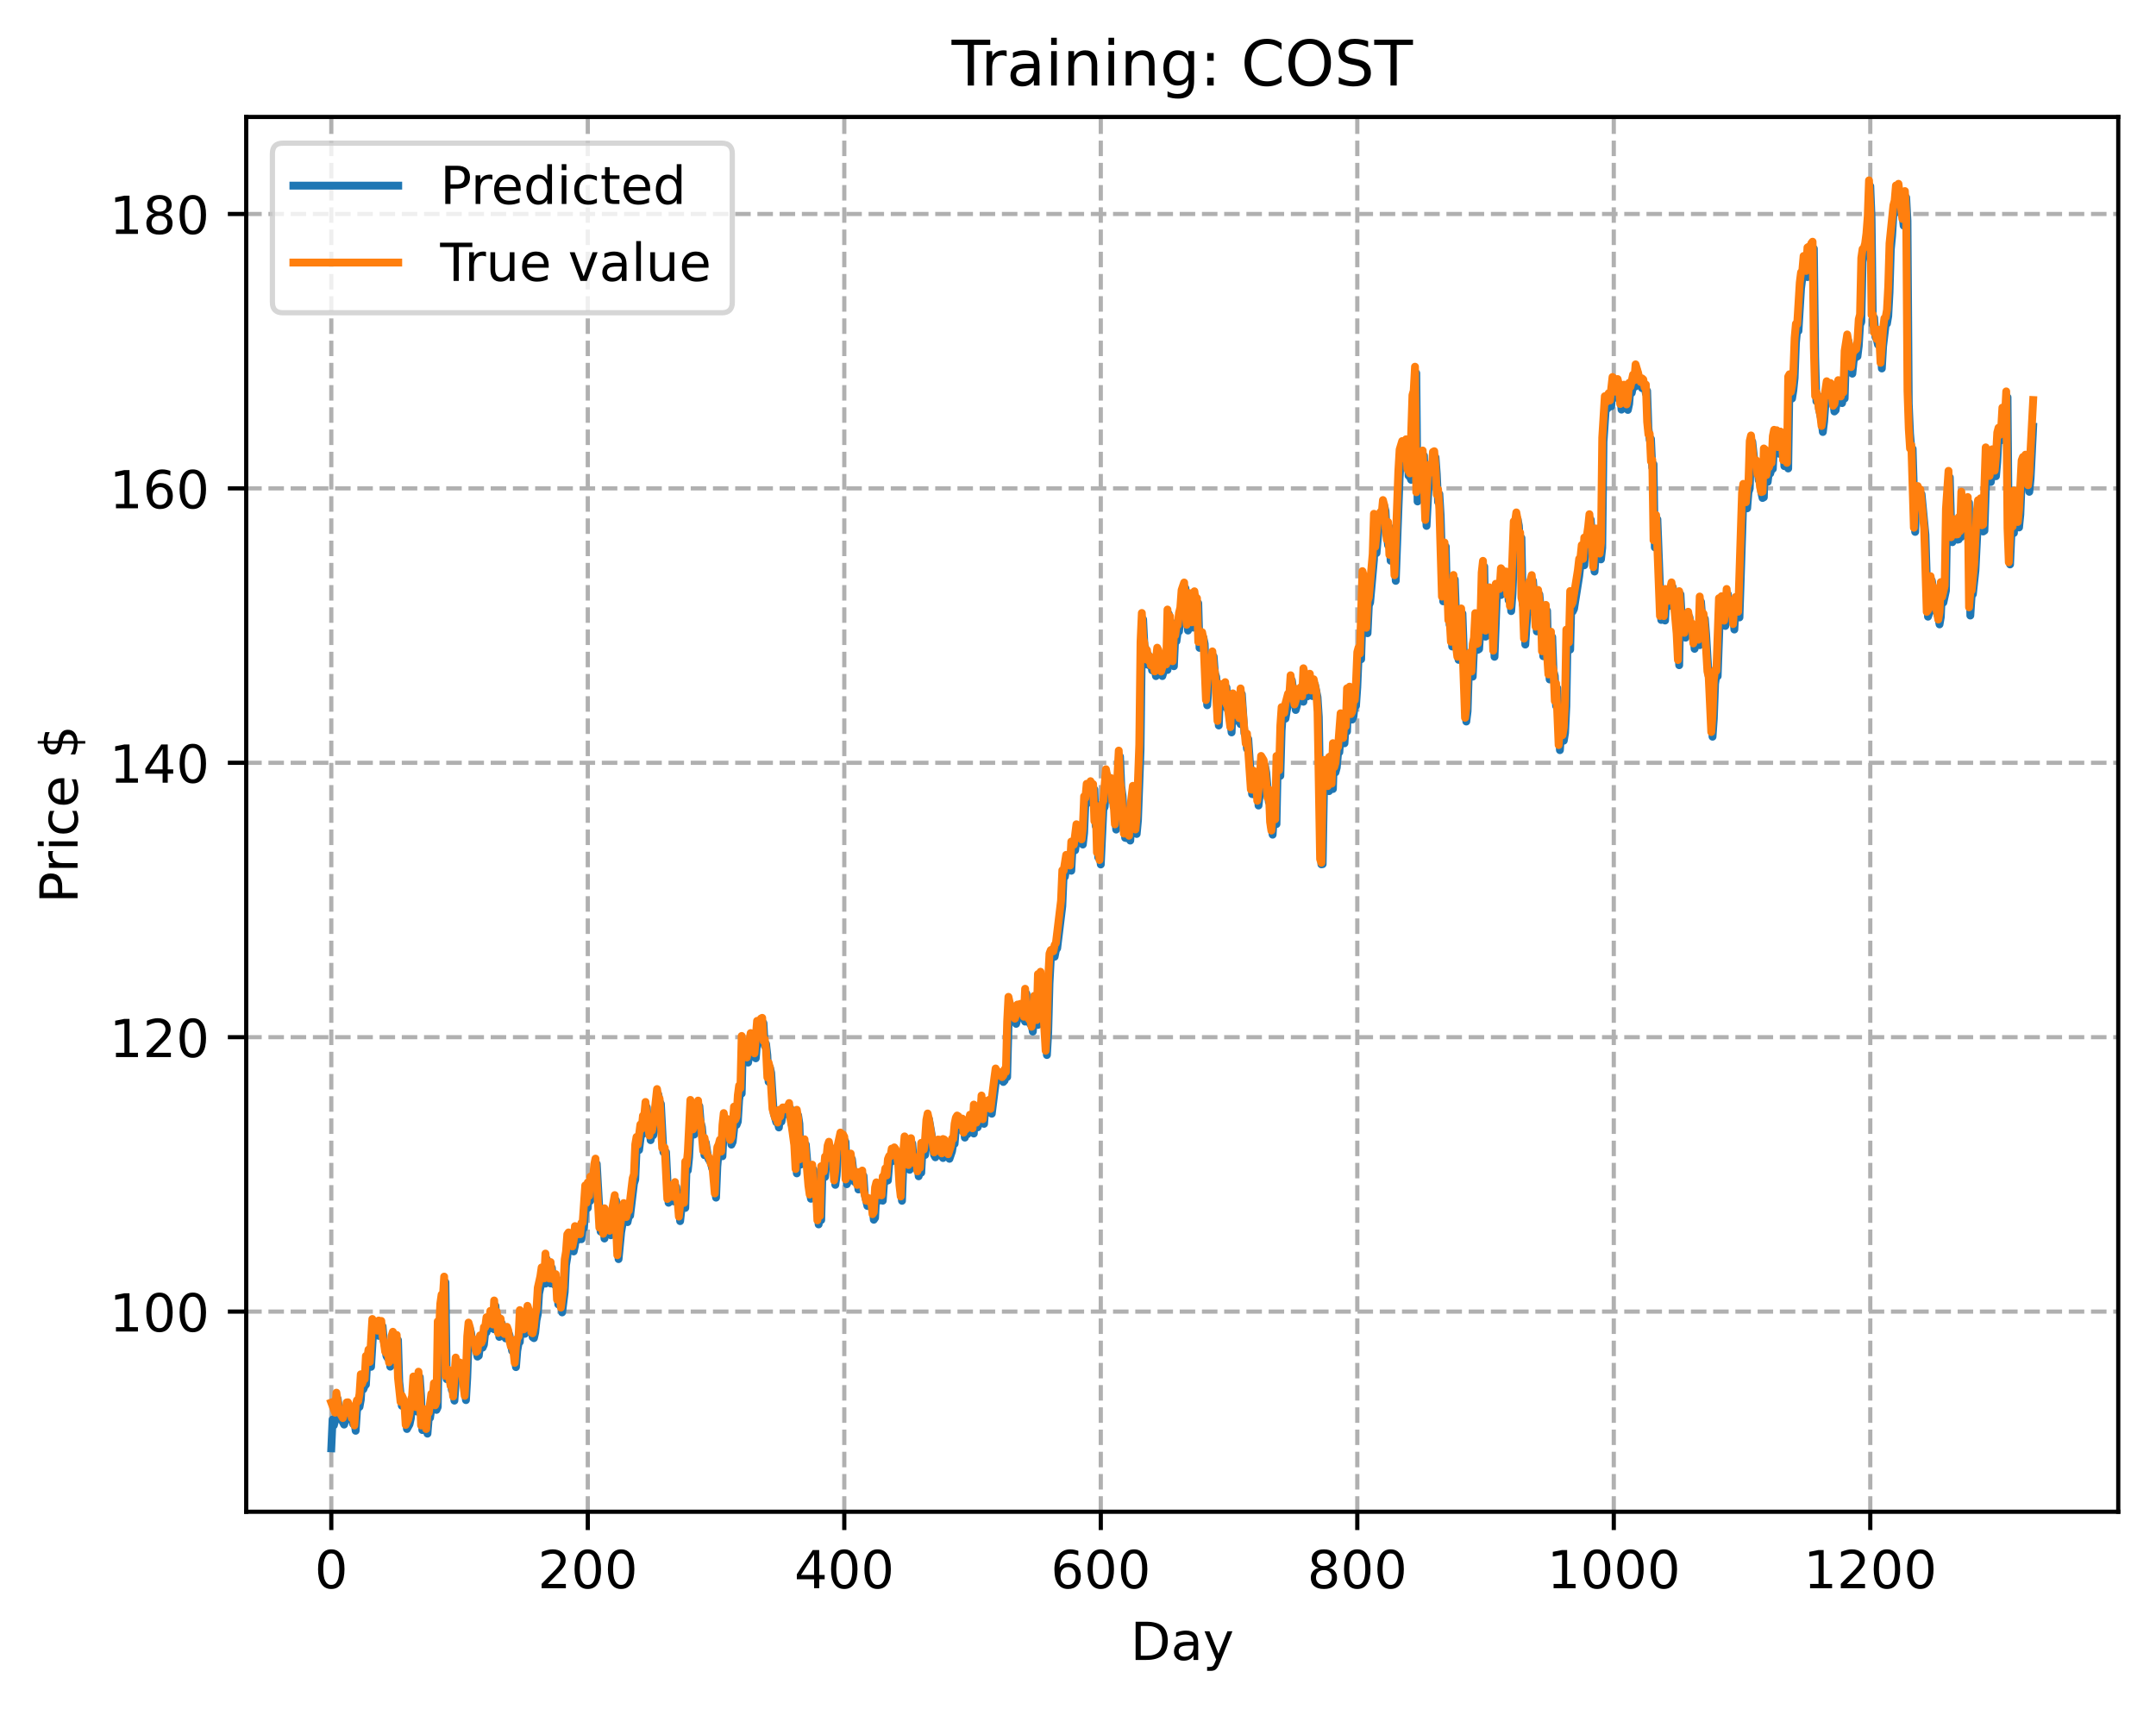 <?xml version="1.0" encoding="utf-8" standalone="no"?>
<!DOCTYPE svg PUBLIC "-//W3C//DTD SVG 1.1//EN"
  "http://www.w3.org/Graphics/SVG/1.1/DTD/svg11.dtd">
<!-- Created with matplotlib (https://matplotlib.org/) -->
<svg height="325.986pt" version="1.1" viewBox="0 0 411.286 325.986" width="411.286pt" xmlns="http://www.w3.org/2000/svg" xmlns:xlink="http://www.w3.org/1999/xlink">
 <defs>
  <style type="text/css">
*{stroke-linecap:butt;stroke-linejoin:round;}
  </style>
 </defs>
 <g id="figure_1">
  <g id="patch_1">
   <path d="M 0 325.986 
L 411.286 325.986 
L 411.286 0 
L 0 0 
z
" style="fill:#ffffff;"/>
  </g>
  <g id="axes_1">
   <g id="patch_2">
    <path d="M 46.966 288.43 
L 404.086 288.43 
L 404.086 22.318 
L 46.966 22.318 
z
" style="fill:#ffffff;"/>
   </g>
   <g id="matplotlib.axis_1">
    <g id="xtick_1">
     <g id="line2d_1">
      <path clip-path="url(#pc6677355cd)" d="M 63.198 288.43 
L 63.198 22.318 
" style="fill:none;stroke:#b0b0b0;stroke-dasharray:2.96,1.28;stroke-dashoffset:0;stroke-width:0.8;"/>
     </g>
     <g id="line2d_2">
      <defs>
       <path d="M 0 0 
L 0 3.5 
" id="m5f5f071c3b" style="stroke:#000000;stroke-width:0.8;"/>
      </defs>
      <g>
       <use style="stroke:#000000;stroke-width:0.8;" x="63.198" xlink:href="#m5f5f071c3b" y="288.43"/>
      </g>
     </g>
     <g id="text_1">
      <!-- 0 -->
      <defs>
       <path d="M 31.781 66.406 
Q 24.172 66.406 20.328 58.906 
Q 16.5 51.422 16.5 36.375 
Q 16.5 21.391 20.328 13.891 
Q 24.172 6.391 31.781 6.391 
Q 39.453 6.391 43.281 13.891 
Q 47.125 21.391 47.125 36.375 
Q 47.125 51.422 43.281 58.906 
Q 39.453 66.406 31.781 66.406 
z
M 31.781 74.219 
Q 44.047 74.219 50.516 64.516 
Q 56.984 54.828 56.984 36.375 
Q 56.984 17.969 50.516 8.266 
Q 44.047 -1.422 31.781 -1.422 
Q 19.531 -1.422 13.062 8.266 
Q 6.594 17.969 6.594 36.375 
Q 6.594 54.828 13.062 64.516 
Q 19.531 74.219 31.781 74.219 
z
" id="DejaVuSans-48"/>
      </defs>
      <g transform="translate(60.017 303.029)scale(0.1 -0.1)">
       <use xlink:href="#DejaVuSans-48"/>
      </g>
     </g>
    </g>
    <g id="xtick_2">
     <g id="line2d_3">
      <path clip-path="url(#pc6677355cd)" d="M 112.129 288.43 
L 112.129 22.318 
" style="fill:none;stroke:#b0b0b0;stroke-dasharray:2.96,1.28;stroke-dashoffset:0;stroke-width:0.8;"/>
     </g>
     <g id="line2d_4">
      <g>
       <use style="stroke:#000000;stroke-width:0.8;" x="112.129" xlink:href="#m5f5f071c3b" y="288.43"/>
      </g>
     </g>
     <g id="text_2">
      <!-- 200 -->
      <defs>
       <path d="M 19.188 8.297 
L 53.609 8.297 
L 53.609 0 
L 7.328 0 
L 7.328 8.297 
Q 12.938 14.109 22.625 23.891 
Q 32.328 33.688 34.812 36.531 
Q 39.547 41.844 41.422 45.531 
Q 43.312 49.219 43.312 52.781 
Q 43.312 58.594 39.234 62.25 
Q 35.156 65.922 28.609 65.922 
Q 23.969 65.922 18.812 64.312 
Q 13.672 62.703 7.812 59.422 
L 7.812 69.391 
Q 13.766 71.781 18.938 73 
Q 24.125 74.219 28.422 74.219 
Q 39.75 74.219 46.484 68.547 
Q 53.219 62.891 53.219 53.422 
Q 53.219 48.922 51.531 44.891 
Q 49.859 40.875 45.406 35.406 
Q 44.188 33.984 37.641 27.219 
Q 31.109 20.453 19.188 8.297 
z
" id="DejaVuSans-50"/>
      </defs>
      <g transform="translate(102.585 303.029)scale(0.1 -0.1)">
       <use xlink:href="#DejaVuSans-50"/>
       <use x="63.623" xlink:href="#DejaVuSans-48"/>
       <use x="127.246" xlink:href="#DejaVuSans-48"/>
      </g>
     </g>
    </g>
    <g id="xtick_3">
     <g id="line2d_5">
      <path clip-path="url(#pc6677355cd)" d="M 161.06 288.43 
L 161.06 22.318 
" style="fill:none;stroke:#b0b0b0;stroke-dasharray:2.96,1.28;stroke-dashoffset:0;stroke-width:0.8;"/>
     </g>
     <g id="line2d_6">
      <g>
       <use style="stroke:#000000;stroke-width:0.8;" x="161.06" xlink:href="#m5f5f071c3b" y="288.43"/>
      </g>
     </g>
     <g id="text_3">
      <!-- 400 -->
      <defs>
       <path d="M 37.797 64.312 
L 12.891 25.391 
L 37.797 25.391 
z
M 35.203 72.906 
L 47.609 72.906 
L 47.609 25.391 
L 58.016 25.391 
L 58.016 17.188 
L 47.609 17.188 
L 47.609 0 
L 37.797 0 
L 37.797 17.188 
L 4.891 17.188 
L 4.891 26.703 
z
" id="DejaVuSans-52"/>
      </defs>
      <g transform="translate(151.516 303.029)scale(0.1 -0.1)">
       <use xlink:href="#DejaVuSans-52"/>
       <use x="63.623" xlink:href="#DejaVuSans-48"/>
       <use x="127.246" xlink:href="#DejaVuSans-48"/>
      </g>
     </g>
    </g>
    <g id="xtick_4">
     <g id="line2d_7">
      <path clip-path="url(#pc6677355cd)" d="M 209.99 288.43 
L 209.99 22.318 
" style="fill:none;stroke:#b0b0b0;stroke-dasharray:2.96,1.28;stroke-dashoffset:0;stroke-width:0.8;"/>
     </g>
     <g id="line2d_8">
      <g>
       <use style="stroke:#000000;stroke-width:0.8;" x="209.99" xlink:href="#m5f5f071c3b" y="288.43"/>
      </g>
     </g>
     <g id="text_4">
      <!-- 600 -->
      <defs>
       <path d="M 33.016 40.375 
Q 26.375 40.375 22.484 35.828 
Q 18.609 31.297 18.609 23.391 
Q 18.609 15.531 22.484 10.953 
Q 26.375 6.391 33.016 6.391 
Q 39.656 6.391 43.531 10.953 
Q 47.406 15.531 47.406 23.391 
Q 47.406 31.297 43.531 35.828 
Q 39.656 40.375 33.016 40.375 
z
M 52.594 71.297 
L 52.594 62.312 
Q 48.875 64.062 45.094 64.984 
Q 41.312 65.922 37.594 65.922 
Q 27.828 65.922 22.672 59.328 
Q 17.531 52.734 16.797 39.406 
Q 19.672 43.656 24.016 45.922 
Q 28.375 48.188 33.594 48.188 
Q 44.578 48.188 50.953 41.516 
Q 57.328 34.859 57.328 23.391 
Q 57.328 12.156 50.688 5.359 
Q 44.047 -1.422 33.016 -1.422 
Q 20.359 -1.422 13.672 8.266 
Q 6.984 17.969 6.984 36.375 
Q 6.984 53.656 15.188 63.938 
Q 23.391 74.219 37.203 74.219 
Q 40.922 74.219 44.703 73.484 
Q 48.484 72.75 52.594 71.297 
z
" id="DejaVuSans-54"/>
      </defs>
      <g transform="translate(200.446 303.029)scale(0.1 -0.1)">
       <use xlink:href="#DejaVuSans-54"/>
       <use x="63.623" xlink:href="#DejaVuSans-48"/>
       <use x="127.246" xlink:href="#DejaVuSans-48"/>
      </g>
     </g>
    </g>
    <g id="xtick_5">
     <g id="line2d_9">
      <path clip-path="url(#pc6677355cd)" d="M 258.921 288.43 
L 258.921 22.318 
" style="fill:none;stroke:#b0b0b0;stroke-dasharray:2.96,1.28;stroke-dashoffset:0;stroke-width:0.8;"/>
     </g>
     <g id="line2d_10">
      <g>
       <use style="stroke:#000000;stroke-width:0.8;" x="258.921" xlink:href="#m5f5f071c3b" y="288.43"/>
      </g>
     </g>
     <g id="text_5">
      <!-- 800 -->
      <defs>
       <path d="M 31.781 34.625 
Q 24.75 34.625 20.719 30.859 
Q 16.703 27.094 16.703 20.516 
Q 16.703 13.922 20.719 10.156 
Q 24.75 6.391 31.781 6.391 
Q 38.812 6.391 42.859 10.172 
Q 46.922 13.969 46.922 20.516 
Q 46.922 27.094 42.891 30.859 
Q 38.875 34.625 31.781 34.625 
z
M 21.922 38.812 
Q 15.578 40.375 12.031 44.719 
Q 8.5 49.078 8.5 55.328 
Q 8.5 64.062 14.719 69.141 
Q 20.953 74.219 31.781 74.219 
Q 42.672 74.219 48.875 69.141 
Q 55.078 64.062 55.078 55.328 
Q 55.078 49.078 51.531 44.719 
Q 48 40.375 41.703 38.812 
Q 48.828 37.156 52.797 32.312 
Q 56.781 27.484 56.781 20.516 
Q 56.781 9.906 50.312 4.234 
Q 43.844 -1.422 31.781 -1.422 
Q 19.734 -1.422 13.25 4.234 
Q 6.781 9.906 6.781 20.516 
Q 6.781 27.484 10.781 32.312 
Q 14.797 37.156 21.922 38.812 
z
M 18.312 54.391 
Q 18.312 48.734 21.844 45.562 
Q 25.391 42.391 31.781 42.391 
Q 38.141 42.391 41.719 45.562 
Q 45.312 48.734 45.312 54.391 
Q 45.312 60.062 41.719 63.234 
Q 38.141 66.406 31.781 66.406 
Q 25.391 66.406 21.844 63.234 
Q 18.312 60.062 18.312 54.391 
z
" id="DejaVuSans-56"/>
      </defs>
      <g transform="translate(249.377 303.029)scale(0.1 -0.1)">
       <use xlink:href="#DejaVuSans-56"/>
       <use x="63.623" xlink:href="#DejaVuSans-48"/>
       <use x="127.246" xlink:href="#DejaVuSans-48"/>
      </g>
     </g>
    </g>
    <g id="xtick_6">
     <g id="line2d_11">
      <path clip-path="url(#pc6677355cd)" d="M 307.851 288.43 
L 307.851 22.318 
" style="fill:none;stroke:#b0b0b0;stroke-dasharray:2.96,1.28;stroke-dashoffset:0;stroke-width:0.8;"/>
     </g>
     <g id="line2d_12">
      <g>
       <use style="stroke:#000000;stroke-width:0.8;" x="307.851" xlink:href="#m5f5f071c3b" y="288.43"/>
      </g>
     </g>
     <g id="text_6">
      <!-- 1000 -->
      <defs>
       <path d="M 12.406 8.297 
L 28.516 8.297 
L 28.516 63.922 
L 10.984 60.406 
L 10.984 69.391 
L 28.422 72.906 
L 38.281 72.906 
L 38.281 8.297 
L 54.391 8.297 
L 54.391 0 
L 12.406 0 
z
" id="DejaVuSans-49"/>
      </defs>
      <g transform="translate(295.126 303.029)scale(0.1 -0.1)">
       <use xlink:href="#DejaVuSans-49"/>
       <use x="63.623" xlink:href="#DejaVuSans-48"/>
       <use x="127.246" xlink:href="#DejaVuSans-48"/>
       <use x="190.869" xlink:href="#DejaVuSans-48"/>
      </g>
     </g>
    </g>
    <g id="xtick_7">
     <g id="line2d_13">
      <path clip-path="url(#pc6677355cd)" d="M 356.782 288.43 
L 356.782 22.318 
" style="fill:none;stroke:#b0b0b0;stroke-dasharray:2.96,1.28;stroke-dashoffset:0;stroke-width:0.8;"/>
     </g>
     <g id="line2d_14">
      <g>
       <use style="stroke:#000000;stroke-width:0.8;" x="356.782" xlink:href="#m5f5f071c3b" y="288.43"/>
      </g>
     </g>
     <g id="text_7">
      <!-- 1200 -->
      <g transform="translate(344.057 303.029)scale(0.1 -0.1)">
       <use xlink:href="#DejaVuSans-49"/>
       <use x="63.623" xlink:href="#DejaVuSans-50"/>
       <use x="127.246" xlink:href="#DejaVuSans-48"/>
       <use x="190.869" xlink:href="#DejaVuSans-48"/>
      </g>
     </g>
    </g>
    <g id="text_8">
     <!-- Day -->
     <defs>
      <path d="M 19.672 64.797 
L 19.672 8.109 
L 31.594 8.109 
Q 46.688 8.109 53.688 14.938 
Q 60.688 21.781 60.688 36.531 
Q 60.688 51.172 53.688 57.984 
Q 46.688 64.797 31.594 64.797 
z
M 9.812 72.906 
L 30.078 72.906 
Q 51.266 72.906 61.172 64.094 
Q 71.094 55.281 71.094 36.531 
Q 71.094 17.672 61.125 8.828 
Q 51.172 0 30.078 0 
L 9.812 0 
z
" id="DejaVuSans-68"/>
      <path d="M 34.281 27.484 
Q 23.391 27.484 19.188 25 
Q 14.984 22.516 14.984 16.5 
Q 14.984 11.719 18.141 8.906 
Q 21.297 6.109 26.703 6.109 
Q 34.188 6.109 38.703 11.406 
Q 43.219 16.703 43.219 25.484 
L 43.219 27.484 
z
M 52.203 31.203 
L 52.203 0 
L 43.219 0 
L 43.219 8.297 
Q 40.141 3.328 35.547 0.953 
Q 30.953 -1.422 24.312 -1.422 
Q 15.922 -1.422 10.953 3.297 
Q 6 8.016 6 15.922 
Q 6 25.141 12.172 29.828 
Q 18.359 34.516 30.609 34.516 
L 43.219 34.516 
L 43.219 35.406 
Q 43.219 41.609 39.141 45 
Q 35.062 48.391 27.688 48.391 
Q 23 48.391 18.547 47.266 
Q 14.109 46.141 10.016 43.891 
L 10.016 52.203 
Q 14.938 54.109 19.578 55.047 
Q 24.219 56 28.609 56 
Q 40.484 56 46.344 49.844 
Q 52.203 43.703 52.203 31.203 
z
" id="DejaVuSans-97"/>
      <path d="M 32.172 -5.078 
Q 28.375 -14.844 24.75 -17.812 
Q 21.141 -20.797 15.094 -20.797 
L 7.906 -20.797 
L 7.906 -13.281 
L 13.188 -13.281 
Q 16.891 -13.281 18.938 -11.516 
Q 21 -9.766 23.484 -3.219 
L 25.094 0.875 
L 2.984 54.688 
L 12.5 54.688 
L 29.594 11.922 
L 46.688 54.688 
L 56.203 54.688 
z
" id="DejaVuSans-121"/>
     </defs>
     <g transform="translate(215.652 316.707)scale(0.1 -0.1)">
      <use xlink:href="#DejaVuSans-68"/>
      <use x="77.002" xlink:href="#DejaVuSans-97"/>
      <use x="138.281" xlink:href="#DejaVuSans-121"/>
     </g>
    </g>
   </g>
   <g id="matplotlib.axis_2">
    <g id="ytick_1">
     <g id="line2d_15">
      <path clip-path="url(#pc6677355cd)" d="M 46.966 250.243 
L 404.086 250.243 
" style="fill:none;stroke:#b0b0b0;stroke-dasharray:2.96,1.28;stroke-dashoffset:0;stroke-width:0.8;"/>
     </g>
     <g id="line2d_16">
      <defs>
       <path d="M 0 0 
L -3.5 0 
" id="m4b74c7b75e" style="stroke:#000000;stroke-width:0.8;"/>
      </defs>
      <g>
       <use style="stroke:#000000;stroke-width:0.8;" x="46.966" xlink:href="#m4b74c7b75e" y="250.243"/>
      </g>
     </g>
     <g id="text_9">
      <!-- 100 -->
      <g transform="translate(20.878 254.042)scale(0.1 -0.1)">
       <use xlink:href="#DejaVuSans-49"/>
       <use x="63.623" xlink:href="#DejaVuSans-48"/>
       <use x="127.246" xlink:href="#DejaVuSans-48"/>
      </g>
     </g>
    </g>
    <g id="ytick_2">
     <g id="line2d_17">
      <path clip-path="url(#pc6677355cd)" d="M 46.966 197.889 
L 404.086 197.889 
" style="fill:none;stroke:#b0b0b0;stroke-dasharray:2.96,1.28;stroke-dashoffset:0;stroke-width:0.8;"/>
     </g>
     <g id="line2d_18">
      <g>
       <use style="stroke:#000000;stroke-width:0.8;" x="46.966" xlink:href="#m4b74c7b75e" y="197.889"/>
      </g>
     </g>
     <g id="text_10">
      <!-- 120 -->
      <g transform="translate(20.878 201.688)scale(0.1 -0.1)">
       <use xlink:href="#DejaVuSans-49"/>
       <use x="63.623" xlink:href="#DejaVuSans-50"/>
       <use x="127.246" xlink:href="#DejaVuSans-48"/>
      </g>
     </g>
    </g>
    <g id="ytick_3">
     <g id="line2d_19">
      <path clip-path="url(#pc6677355cd)" d="M 46.966 145.535 
L 404.086 145.535 
" style="fill:none;stroke:#b0b0b0;stroke-dasharray:2.96,1.28;stroke-dashoffset:0;stroke-width:0.8;"/>
     </g>
     <g id="line2d_20">
      <g>
       <use style="stroke:#000000;stroke-width:0.8;" x="46.966" xlink:href="#m4b74c7b75e" y="145.535"/>
      </g>
     </g>
     <g id="text_11">
      <!-- 140 -->
      <g transform="translate(20.878 149.334)scale(0.1 -0.1)">
       <use xlink:href="#DejaVuSans-49"/>
       <use x="63.623" xlink:href="#DejaVuSans-52"/>
       <use x="127.246" xlink:href="#DejaVuSans-48"/>
      </g>
     </g>
    </g>
    <g id="ytick_4">
     <g id="line2d_21">
      <path clip-path="url(#pc6677355cd)" d="M 46.966 93.181 
L 404.086 93.181 
" style="fill:none;stroke:#b0b0b0;stroke-dasharray:2.96,1.28;stroke-dashoffset:0;stroke-width:0.8;"/>
     </g>
     <g id="line2d_22">
      <g>
       <use style="stroke:#000000;stroke-width:0.8;" x="46.966" xlink:href="#m4b74c7b75e" y="93.181"/>
      </g>
     </g>
     <g id="text_12">
      <!-- 160 -->
      <g transform="translate(20.878 96.98)scale(0.1 -0.1)">
       <use xlink:href="#DejaVuSans-49"/>
       <use x="63.623" xlink:href="#DejaVuSans-54"/>
       <use x="127.246" xlink:href="#DejaVuSans-48"/>
      </g>
     </g>
    </g>
    <g id="ytick_5">
     <g id="line2d_23">
      <path clip-path="url(#pc6677355cd)" d="M 46.966 40.827 
L 404.086 40.827 
" style="fill:none;stroke:#b0b0b0;stroke-dasharray:2.96,1.28;stroke-dashoffset:0;stroke-width:0.8;"/>
     </g>
     <g id="line2d_24">
      <g>
       <use style="stroke:#000000;stroke-width:0.8;" x="46.966" xlink:href="#m4b74c7b75e" y="40.827"/>
      </g>
     </g>
     <g id="text_13">
      <!-- 180 -->
      <g transform="translate(20.878 44.627)scale(0.1 -0.1)">
       <use xlink:href="#DejaVuSans-49"/>
       <use x="63.623" xlink:href="#DejaVuSans-56"/>
       <use x="127.246" xlink:href="#DejaVuSans-48"/>
      </g>
     </g>
    </g>
    <g id="text_14">
     <!-- Price $ -->
     <defs>
      <path d="M 19.672 64.797 
L 19.672 37.406 
L 32.078 37.406 
Q 38.969 37.406 42.719 40.969 
Q 46.484 44.531 46.484 51.125 
Q 46.484 57.672 42.719 61.234 
Q 38.969 64.797 32.078 64.797 
z
M 9.812 72.906 
L 32.078 72.906 
Q 44.344 72.906 50.609 67.359 
Q 56.891 61.812 56.891 51.125 
Q 56.891 40.328 50.609 34.812 
Q 44.344 29.297 32.078 29.297 
L 19.672 29.297 
L 19.672 0 
L 9.812 0 
z
" id="DejaVuSans-80"/>
      <path d="M 41.109 46.297 
Q 39.594 47.172 37.812 47.578 
Q 36.031 48 33.891 48 
Q 26.266 48 22.188 43.047 
Q 18.109 38.094 18.109 28.812 
L 18.109 0 
L 9.078 0 
L 9.078 54.688 
L 18.109 54.688 
L 18.109 46.188 
Q 20.953 51.172 25.484 53.578 
Q 30.031 56 36.531 56 
Q 37.453 56 38.578 55.875 
Q 39.703 55.766 41.062 55.516 
z
" id="DejaVuSans-114"/>
      <path d="M 9.422 54.688 
L 18.406 54.688 
L 18.406 0 
L 9.422 0 
z
M 9.422 75.984 
L 18.406 75.984 
L 18.406 64.594 
L 9.422 64.594 
z
" id="DejaVuSans-105"/>
      <path d="M 48.781 52.594 
L 48.781 44.188 
Q 44.969 46.297 41.141 47.344 
Q 37.312 48.391 33.406 48.391 
Q 24.656 48.391 19.812 42.844 
Q 14.984 37.312 14.984 27.297 
Q 14.984 17.281 19.812 11.734 
Q 24.656 6.203 33.406 6.203 
Q 37.312 6.203 41.141 7.25 
Q 44.969 8.297 48.781 10.406 
L 48.781 2.094 
Q 45.016 0.344 40.984 -0.531 
Q 36.969 -1.422 32.422 -1.422 
Q 20.062 -1.422 12.781 6.344 
Q 5.516 14.109 5.516 27.297 
Q 5.516 40.672 12.859 48.328 
Q 20.219 56 33.016 56 
Q 37.156 56 41.109 55.141 
Q 45.062 54.297 48.781 52.594 
z
" id="DejaVuSans-99"/>
      <path d="M 56.203 29.594 
L 56.203 25.203 
L 14.891 25.203 
Q 15.484 15.922 20.484 11.062 
Q 25.484 6.203 34.422 6.203 
Q 39.594 6.203 44.453 7.469 
Q 49.312 8.734 54.109 11.281 
L 54.109 2.781 
Q 49.266 0.734 44.188 -0.344 
Q 39.109 -1.422 33.891 -1.422 
Q 20.797 -1.422 13.156 6.188 
Q 5.516 13.812 5.516 26.812 
Q 5.516 40.234 12.766 48.109 
Q 20.016 56 32.328 56 
Q 43.359 56 49.781 48.891 
Q 56.203 41.797 56.203 29.594 
z
M 47.219 32.234 
Q 47.125 39.594 43.094 43.984 
Q 39.062 48.391 32.422 48.391 
Q 24.906 48.391 20.391 44.141 
Q 15.875 39.891 15.188 32.172 
z
" id="DejaVuSans-101"/>
      <path id="DejaVuSans-32"/>
      <path d="M 33.797 -14.703 
L 28.906 -14.703 
L 28.859 0 
Q 23.734 0.094 18.609 1.188 
Q 13.484 2.297 8.297 4.5 
L 8.297 13.281 
Q 13.281 10.156 18.375 8.562 
Q 23.484 6.984 28.906 6.938 
L 28.906 29.203 
Q 18.109 30.953 13.203 35.156 
Q 8.297 39.359 8.297 46.688 
Q 8.297 54.641 13.625 59.219 
Q 18.953 63.812 28.906 64.5 
L 28.906 75.984 
L 33.797 75.984 
L 33.797 64.656 
Q 38.328 64.453 42.578 63.688 
Q 46.828 62.938 50.875 61.625 
L 50.875 53.078 
Q 46.828 55.125 42.547 56.25 
Q 38.281 57.375 33.797 57.562 
L 33.797 36.719 
Q 44.875 35.016 50.094 30.609 
Q 55.328 26.219 55.328 18.609 
Q 55.328 10.359 49.781 5.594 
Q 44.234 0.828 33.797 0.094 
z
M 28.906 37.594 
L 28.906 57.625 
Q 23.25 56.984 20.266 54.391 
Q 17.281 51.812 17.281 47.516 
Q 17.281 43.312 20.031 40.969 
Q 22.797 38.625 28.906 37.594 
z
M 33.797 28.219 
L 33.797 7.078 
Q 39.984 7.906 43.141 10.594 
Q 46.297 13.281 46.297 17.672 
Q 46.297 21.969 43.281 24.5 
Q 40.281 27.047 33.797 28.219 
z
" id="DejaVuSans-36"/>
     </defs>
     <g transform="translate(14.798 172.342)rotate(-90)scale(0.1 -0.1)">
      <use xlink:href="#DejaVuSans-80"/>
      <use x="58.553" xlink:href="#DejaVuSans-114"/>
      <use x="99.666" xlink:href="#DejaVuSans-105"/>
      <use x="127.449" xlink:href="#DejaVuSans-99"/>
      <use x="182.43" xlink:href="#DejaVuSans-101"/>
      <use x="243.953" xlink:href="#DejaVuSans-32"/>
      <use x="275.74" xlink:href="#DejaVuSans-36"/>
     </g>
    </g>
   </g>
   <g id="line2d_25">
    <path clip-path="url(#pc6677355cd)" d="M 63.198 276.334 
L 63.443 270.836 
L 63.688 271.945 
L 63.932 271.05 
L 64.177 270.722 
L 64.422 266.893 
L 64.911 270.374 
L 65.645 271.803 
L 65.89 270.985 
L 66.134 270.884 
L 66.379 268.907 
L 66.623 268.78 
L 66.868 269.597 
L 67.113 269.871 
L 67.357 271.676 
L 67.602 271.01 
L 67.847 272.988 
L 68.091 269.247 
L 68.336 268.253 
L 68.581 268.429 
L 68.825 267.077 
L 69.07 263.416 
L 69.315 265.076 
L 69.559 264.438 
L 69.804 264.191 
L 70.049 259.843 
L 70.293 260.408 
L 70.538 258.611 
L 70.783 260.792 
L 71.272 252.786 
L 71.517 254.149 
L 71.761 254.009 
L 72.251 254.881 
L 72.495 252.985 
L 72.74 253.633 
L 72.984 253.049 
L 73.229 255.856 
L 73.474 257.002 
L 73.718 258.724 
L 73.963 259.134 
L 74.208 258.286 
L 74.452 260.753 
L 74.697 260.477 
L 74.942 255.871 
L 75.186 255.127 
L 75.431 256.215 
L 75.676 260.387 
L 75.92 255.678 
L 76.165 263.617 
L 76.654 268.218 
L 76.899 267.132 
L 77.144 267.598 
L 77.388 268.809 
L 77.633 272.649 
L 78.122 271.754 
L 78.367 270.647 
L 78.611 268.219 
L 78.856 267.395 
L 79.101 263.739 
L 79.59 269.33 
L 80.079 262.736 
L 80.324 266.375 
L 80.569 272.85 
L 81.058 269.752 
L 81.303 270.503 
L 81.547 273.534 
L 81.792 270.496 
L 82.037 270.518 
L 82.526 266.925 
L 82.771 267.898 
L 83.015 265.052 
L 83.26 269 
L 83.505 268.469 
L 83.749 253.387 
L 83.994 254.981 
L 84.239 250.019 
L 84.483 248.126 
L 84.728 248.531 
L 84.972 244.643 
L 85.217 263.148 
L 85.462 262.943 
L 85.706 262.023 
L 86.196 265.224 
L 86.44 264.933 
L 86.685 267.234 
L 87.174 259.963 
L 87.419 262.858 
L 87.908 260.854 
L 88.153 260.984 
L 88.887 267.138 
L 89.132 262.891 
L 89.376 256.155 
L 89.621 253.395 
L 89.866 254.278 
L 90.11 256.165 
L 90.355 256.568 
L 90.599 256.477 
L 91.089 258.837 
L 91.333 258.668 
L 91.578 256.724 
L 91.823 255.772 
L 92.067 257.123 
L 92.312 256.56 
L 92.557 254.172 
L 92.801 254.212 
L 93.046 252.276 
L 93.291 253.534 
L 93.535 253.235 
L 93.78 251.054 
L 94.025 253.113 
L 94.269 253.63 
L 94.514 249.138 
L 94.759 253.209 
L 95.003 251.226 
L 95.248 255.075 
L 95.493 254.876 
L 95.737 252.509 
L 95.982 254.527 
L 96.471 255.362 
L 96.716 254.427 
L 96.96 254.107 
L 97.205 254.811 
L 97.694 257.75 
L 97.939 256.647 
L 98.428 260.838 
L 98.673 257.739 
L 98.918 256.33 
L 99.162 256.038 
L 99.407 251.06 
L 99.652 251.681 
L 100.141 254.488 
L 100.386 252.028 
L 100.63 253.53 
L 100.875 250.143 
L 101.12 251.012 
L 101.364 252.303 
L 101.609 255.125 
L 101.854 255.311 
L 102.098 254.254 
L 102.343 251.895 
L 102.587 250.75 
L 102.832 246.828 
L 103.321 244.576 
L 103.566 242.871 
L 104.055 244.909 
L 104.3 240.254 
L 104.545 243.473 
L 104.789 243.535 
L 105.034 244.879 
L 105.279 241.899 
L 105.523 244.908 
L 105.768 245.113 
L 106.013 244.354 
L 106.257 244.057 
L 106.502 248.879 
L 106.747 245.618 
L 106.991 247.511 
L 107.236 250.399 
L 107.725 246.515 
L 107.97 241.371 
L 108.215 239.878 
L 108.459 236.621 
L 108.704 236.195 
L 108.948 237.765 
L 109.438 238.771 
L 109.682 237.638 
L 109.927 234.993 
L 110.172 236.61 
L 110.416 235.077 
L 110.661 235.299 
L 110.906 236.438 
L 111.15 234.394 
L 111.395 234.331 
L 111.884 227.294 
L 112.129 230.48 
L 112.374 226.662 
L 112.618 229.117 
L 112.863 225.52 
L 113.352 226.211 
L 113.597 223.22 
L 113.842 222.078 
L 114.575 234.968 
L 114.82 231.96 
L 115.065 232.515 
L 115.309 236.306 
L 115.554 231.505 
L 116.043 233.491 
L 116.288 234.202 
L 116.533 235.688 
L 116.777 232.117 
L 117.022 231.781 
L 117.511 229.036 
L 118.001 240.235 
L 118.49 235.132 
L 118.735 233.68 
L 118.979 231.366 
L 119.224 230.551 
L 119.469 232.819 
L 119.713 233.177 
L 119.958 232.027 
L 120.203 231.944 
L 120.936 225.832 
L 121.181 225.055 
L 121.426 219.418 
L 121.67 217.987 
L 121.915 219.419 
L 122.404 215.537 
L 122.649 216.364 
L 122.894 213.872 
L 123.138 213.895 
L 123.383 211.27 
L 123.628 214.237 
L 123.872 215.336 
L 124.117 217.538 
L 124.362 216.079 
L 124.606 216.608 
L 124.851 215.472 
L 125.585 208.813 
L 125.83 210.205 
L 126.074 210.62 
L 126.563 219.839 
L 126.808 219.615 
L 127.053 219.812 
L 127.542 229.482 
L 127.787 229.238 
L 128.031 228.826 
L 128.276 227.04 
L 128.521 229.221 
L 128.765 228.529 
L 129.01 226.469 
L 129.255 229.451 
L 129.499 229.988 
L 129.744 232.986 
L 129.989 230.686 
L 130.233 229.485 
L 130.478 229.28 
L 130.723 230.472 
L 130.967 222.716 
L 131.212 223.316 
L 131.457 220.848 
L 131.946 211.014 
L 132.435 216.472 
L 132.68 215.601 
L 133.414 211.051 
L 133.658 214.071 
L 133.903 215.035 
L 134.392 220.402 
L 134.637 217.973 
L 135.126 221.09 
L 135.616 221.882 
L 135.86 222.937 
L 136.105 222.925 
L 136.594 228.505 
L 136.839 222.57 
L 137.084 219.785 
L 137.328 219.377 
L 137.573 218.451 
L 137.818 220.608 
L 138.062 215.615 
L 138.307 213.369 
L 138.551 214.914 
L 138.796 215.556 
L 139.041 214.463 
L 139.53 218.392 
L 139.775 217.859 
L 140.019 215.594 
L 140.264 212.157 
L 140.509 214.628 
L 140.753 213.994 
L 140.998 209.897 
L 141.243 208.12 
L 141.487 208.648 
L 141.732 198.776 
L 141.977 202.001 
L 142.221 201.995 
L 142.466 201.325 
L 142.711 202.739 
L 143.2 199.501 
L 143.445 198.127 
L 143.689 200.591 
L 143.934 199.763 
L 144.178 201.92 
L 144.668 195.915 
L 145.157 195.829 
L 145.402 195.316 
L 145.646 195.208 
L 145.891 199.579 
L 146.136 199.171 
L 146.38 201.325 
L 146.625 206.405 
L 146.87 203.628 
L 147.114 204.685 
L 147.604 212.423 
L 148.093 214.127 
L 148.338 213.976 
L 148.582 215.119 
L 148.827 212.768 
L 149.072 214.008 
L 149.316 212.701 
L 149.561 212.322 
L 149.806 212.294 
L 150.295 212.645 
L 150.784 211.465 
L 151.029 214.474 
L 151.273 215.77 
L 151.763 219.332 
L 152.007 223.877 
L 152.252 212.787 
L 152.497 214.407 
L 152.741 222.199 
L 152.986 218.427 
L 153.231 218.394 
L 153.475 220.166 
L 153.72 218.37 
L 154.454 227.019 
L 154.699 228.72 
L 155.188 223.158 
L 155.433 228.522 
L 155.677 227.33 
L 155.922 228.092 
L 156.166 233.614 
L 156.411 231.921 
L 156.656 232.785 
L 156.9 223.545 
L 157.39 224.559 
L 157.634 221.65 
L 157.879 222.061 
L 158.124 219.576 
L 158.368 218.839 
L 158.858 221.765 
L 159.102 221.421 
L 159.347 226.069 
L 159.592 224.307 
L 159.836 220.359 
L 160.326 218.614 
L 160.57 217.079 
L 160.815 219.667 
L 161.06 217.421 
L 161.304 217.874 
L 161.549 225.94 
L 161.794 225.328 
L 162.038 222.61 
L 162.283 222.364 
L 162.527 221.159 
L 163.017 225.49 
L 163.261 225.469 
L 163.506 224.467 
L 163.751 226.947 
L 163.995 226.25 
L 164.24 224.56 
L 164.485 225.736 
L 164.729 224.348 
L 164.974 227.933 
L 165.463 230.088 
L 165.708 229.944 
L 165.953 229.553 
L 166.197 230.414 
L 166.442 230.003 
L 166.687 232.721 
L 166.931 232.364 
L 167.176 227.71 
L 167.421 226.641 
L 167.665 229.069 
L 167.91 229.038 
L 168.154 227.843 
L 168.399 229.091 
L 168.644 225.624 
L 168.888 225.5 
L 169.133 223.967 
L 169.378 225.235 
L 169.622 222.167 
L 169.867 221.535 
L 170.112 221.612 
L 170.356 220.144 
L 170.601 220.598 
L 170.846 219.902 
L 171.09 220.311 
L 171.335 221.224 
L 171.58 222.828 
L 171.824 226.996 
L 172.069 229.108 
L 172.314 222.335 
L 172.558 220.672 
L 172.803 217.938 
L 173.048 218.417 
L 173.537 223.194 
L 174.026 218.175 
L 174.271 221.293 
L 174.515 222.808 
L 175.005 221.775 
L 175.249 224.432 
L 175.494 223.539 
L 175.739 223.752 
L 175.983 219.122 
L 176.228 219.946 
L 176.473 220.367 
L 176.717 218.339 
L 176.962 214.728 
L 177.207 213.487 
L 177.696 216.299 
L 178.185 220.356 
L 178.43 220.807 
L 178.675 220.464 
L 178.919 220.395 
L 179.164 218.382 
L 179.409 218.386 
L 179.653 220.59 
L 179.898 220.944 
L 180.142 218.213 
L 180.387 218.354 
L 180.632 219.942 
L 180.876 220.292 
L 181.121 221.096 
L 181.61 219.664 
L 181.855 218.18 
L 182.1 218.237 
L 182.344 215.411 
L 182.589 214.215 
L 182.834 213.848 
L 183.078 213.963 
L 183.323 215.594 
L 183.568 214.452 
L 183.812 214.348 
L 184.057 217.053 
L 184.302 214.702 
L 184.546 216.411 
L 184.791 215.213 
L 185.036 214.962 
L 185.28 213.668 
L 185.77 216.275 
L 186.014 211.786 
L 186.503 215.094 
L 186.993 213.605 
L 187.237 213.871 
L 187.482 209.978 
L 187.727 214.425 
L 187.971 211.105 
L 188.216 211.03 
L 188.461 211.512 
L 188.705 212.26 
L 188.95 210.775 
L 189.195 212.497 
L 189.929 206.67 
L 190.173 204.872 
L 190.418 205.671 
L 190.663 205.404 
L 190.907 206.104 
L 191.152 205.726 
L 191.397 206.436 
L 191.641 206.171 
L 191.886 205.003 
L 192.13 205.502 
L 192.375 196.042 
L 192.62 191.401 
L 193.109 193.53 
L 193.354 193.286 
L 193.598 193.856 
L 193.843 195.346 
L 194.088 194.463 
L 194.332 192.615 
L 194.577 193.689 
L 194.822 192.538 
L 195.066 192.475 
L 195.311 194.172 
L 195.556 194.921 
L 195.8 189.583 
L 196.045 194.559 
L 196.534 195.382 
L 196.779 195.355 
L 197.024 196.825 
L 197.513 190.945 
L 198.002 195.55 
L 198.247 186.809 
L 198.491 187.686 
L 198.736 186.478 
L 198.981 191.255 
L 199.225 192.977 
L 199.715 201.296 
L 199.959 197.01 
L 200.204 187.639 
L 200.449 182.987 
L 200.693 182.387 
L 200.938 182.236 
L 201.183 182.543 
L 201.427 181.312 
L 201.672 180.938 
L 202.651 172.875 
L 202.895 167.133 
L 203.14 167.282 
L 203.629 164.163 
L 203.874 164.152 
L 204.118 165.783 
L 204.363 166.135 
L 204.608 161.531 
L 204.852 162.168 
L 205.097 162.23 
L 205.586 158.298 
L 205.831 160.278 
L 206.076 159.032 
L 206.32 158.8 
L 206.565 161.133 
L 206.81 158.947 
L 207.054 153.077 
L 207.299 153.37 
L 207.544 150.669 
L 207.788 151.581 
L 208.278 150.117 
L 208.522 152.475 
L 208.767 150.614 
L 209.012 157.594 
L 209.256 154.673 
L 209.501 163.577 
L 209.746 162.819 
L 209.99 164.939 
L 210.479 154.442 
L 210.724 153.959 
L 211.213 147.9 
L 211.458 149.212 
L 211.947 149.898 
L 212.192 149.52 
L 212.437 153.948 
L 212.681 154.251 
L 212.926 158.281 
L 213.66 144.345 
L 213.905 150.072 
L 214.149 151.926 
L 214.639 159.856 
L 214.883 159.907 
L 215.128 158.924 
L 215.617 160.381 
L 215.862 154.953 
L 216.351 150.959 
L 216.84 159.113 
L 217.085 156.483 
L 217.574 143.066 
L 217.819 123.394 
L 218.064 118.169 
L 218.308 123.096 
L 218.553 123.782 
L 218.798 126.785 
L 219.042 124.903 
L 219.287 126.976 
L 219.532 126.17 
L 219.776 127.9 
L 220.021 126.796 
L 220.266 127.513 
L 220.51 129.001 
L 221 124.478 
L 221.244 124.971 
L 221.734 128.994 
L 221.978 128.176 
L 222.223 125.735 
L 222.467 127.137 
L 222.712 127.832 
L 222.957 117.131 
L 223.201 121.759 
L 223.446 118.749 
L 223.691 125.299 
L 223.935 127.117 
L 224.18 121.752 
L 224.425 122.356 
L 224.669 120.53 
L 224.914 120.489 
L 225.159 117.905 
L 225.403 117.045 
L 225.648 113.744 
L 226.137 112.22 
L 226.382 117.626 
L 226.627 120.306 
L 226.871 119.131 
L 227.116 114.117 
L 227.605 119.748 
L 228.094 113.892 
L 228.339 115.801 
L 228.584 115.085 
L 228.828 123.614 
L 229.073 121.196 
L 229.318 122.842 
L 229.562 121.631 
L 229.807 122.837 
L 230.296 134.562 
L 230.786 127.28 
L 231.03 128.35 
L 231.275 127.486 
L 231.52 125.256 
L 231.764 128.445 
L 232.009 129.147 
L 232.498 138.419 
L 232.743 132.332 
L 232.988 131.49 
L 233.232 134.814 
L 233.477 134.097 
L 233.722 134.558 
L 233.966 131.169 
L 234.211 135.389 
L 234.455 135.934 
L 234.945 139.743 
L 235.189 133.905 
L 235.434 133.409 
L 235.679 134.305 
L 235.923 137.524 
L 236.168 136.302 
L 236.413 137.004 
L 236.657 138.164 
L 236.902 132.447 
L 237.391 139.903 
L 237.636 140.36 
L 237.881 142.874 
L 238.125 140.992 
L 238.859 151.51 
L 239.104 151.549 
L 239.349 147.909 
L 239.593 148.33 
L 239.838 149.729 
L 240.082 153.693 
L 240.572 149.317 
L 240.816 145.209 
L 241.306 146.057 
L 241.55 147.394 
L 242.04 153.004 
L 242.284 151.397 
L 242.529 157.699 
L 242.774 159.255 
L 243.018 155.53 
L 243.263 155.902 
L 243.508 157.234 
L 243.752 145.212 
L 244.242 148.03 
L 244.486 139.385 
L 244.731 136.005 
L 244.976 136.399 
L 245.22 137.114 
L 245.709 134.234 
L 245.954 133.412 
L 246.199 133.732 
L 246.443 129.819 
L 247.177 135.465 
L 247.422 134.59 
L 247.667 132.486 
L 247.911 132.743 
L 248.156 132.761 
L 248.401 132.135 
L 248.645 133.889 
L 248.89 128.565 
L 249.135 129.676 
L 249.379 132.884 
L 249.624 130.185 
L 249.869 131.128 
L 250.113 129.569 
L 250.358 132.809 
L 250.603 130.589 
L 250.847 130.623 
L 251.337 133.027 
L 251.581 136.797 
L 252.07 164.913 
L 252.315 164.876 
L 252.56 150.771 
L 252.804 146.029 
L 253.049 146.838 
L 253.294 146.416 
L 253.538 150.944 
L 253.783 145.273 
L 254.028 145.167 
L 254.272 150.542 
L 254.517 142.817 
L 254.762 147.373 
L 255.006 146.441 
L 255.251 143.706 
L 255.496 143.524 
L 255.985 137.043 
L 256.23 137.809 
L 256.474 141.822 
L 256.719 137.99 
L 256.964 139.568 
L 257.208 132.259 
L 257.453 133.839 
L 257.697 132.059 
L 257.942 137.297 
L 258.187 136.749 
L 258.431 134.431 
L 258.676 134.653 
L 258.921 131.143 
L 259.165 125.428 
L 259.41 124.607 
L 259.655 125.791 
L 260.144 110.056 
L 260.389 111.134 
L 260.633 114.58 
L 260.878 120.815 
L 261.123 115.525 
L 261.367 114.958 
L 262.101 106.796 
L 262.346 99.073 
L 262.591 105.528 
L 263.08 99.972 
L 263.325 100.136 
L 263.569 98.804 
L 263.814 99.144 
L 264.058 96.492 
L 264.303 97.485 
L 264.548 101.754 
L 264.792 104.032 
L 265.037 100.582 
L 265.282 106.987 
L 265.526 103.617 
L 265.771 103.694 
L 266.016 104.862 
L 266.26 110.827 
L 266.994 91.105 
L 267.239 87.022 
L 267.484 86.382 
L 267.728 85.426 
L 267.973 88.758 
L 268.218 88.017 
L 268.462 84.954 
L 268.707 90.768 
L 268.952 90.945 
L 269.196 91.552 
L 269.685 76.562 
L 269.93 75.908 
L 270.175 71.193 
L 270.419 95.676 
L 270.664 89.019 
L 270.909 93.866 
L 271.153 89.383 
L 271.398 90.931 
L 271.643 86.953 
L 272.132 100.342 
L 272.621 90.969 
L 272.866 89.85 
L 273.111 89.76 
L 273.355 91.292 
L 273.6 87.283 
L 273.845 87.259 
L 274.089 90.478 
L 274.334 95.779 
L 274.579 94.263 
L 274.823 98.295 
L 275.313 114.736 
L 275.557 107.511 
L 275.802 104.282 
L 276.046 114.983 
L 276.291 111.753 
L 276.536 119.183 
L 276.78 118.972 
L 277.025 123.353 
L 277.27 119.029 
L 277.514 110.564 
L 278.004 124.372 
L 278.248 125.897 
L 278.738 117.217 
L 278.982 117.065 
L 279.716 137.666 
L 279.961 135.705 
L 280.206 127.802 
L 280.45 125.779 
L 280.695 125.424 
L 280.94 129.104 
L 281.184 123.76 
L 281.429 122.717 
L 281.673 117.92 
L 281.918 123.984 
L 282.163 123.833 
L 282.407 120.175 
L 282.652 119.473 
L 282.897 110.252 
L 283.141 108.104 
L 283.386 121.471 
L 283.631 121.286 
L 284.12 118.854 
L 284.365 112.996 
L 284.609 116.369 
L 284.854 118.053 
L 285.099 125.313 
L 285.588 112.35 
L 285.833 113.151 
L 286.077 113.494 
L 286.322 113.531 
L 286.567 109.48 
L 286.811 109.835 
L 287.056 110.428 
L 287.301 112.179 
L 287.545 110.115 
L 287.79 114.537 
L 288.034 111.208 
L 288.279 116.598 
L 288.524 113.331 
L 289.013 100.585 
L 289.258 100.811 
L 289.502 99.033 
L 289.747 100.307 
L 289.992 104.795 
L 290.236 102.632 
L 290.481 115.287 
L 290.726 116.013 
L 290.97 122.981 
L 291.46 115.386 
L 291.704 116.805 
L 291.949 112.3 
L 292.194 111.917 
L 292.438 110.802 
L 292.928 116.617 
L 293.172 120.468 
L 293.661 113.419 
L 293.906 115.972 
L 294.151 116.393 
L 294.395 125.204 
L 294.64 117.735 
L 294.885 116.641 
L 295.129 116.531 
L 295.374 126.115 
L 295.619 129.642 
L 295.863 123.928 
L 296.108 121.542 
L 296.353 128.03 
L 296.597 128.976 
L 296.842 134.699 
L 297.087 131.314 
L 297.576 143.126 
L 297.821 139.321 
L 298.065 139.44 
L 298.31 141.326 
L 298.555 139.844 
L 298.799 134.726 
L 299.044 121.14 
L 299.289 123.167 
L 299.533 123.944 
L 299.778 113.885 
L 300.022 116.671 
L 300.267 116.166 
L 301.246 109.973 
L 301.49 107.832 
L 301.735 107.612 
L 301.98 105.175 
L 302.224 107.857 
L 302.469 103.632 
L 302.714 105.098 
L 303.203 101.692 
L 303.448 99.141 
L 304.182 109.051 
L 304.671 101.838 
L 304.916 102.055 
L 305.405 106.73 
L 305.649 104.523 
L 305.894 84.296 
L 306.383 77.006 
L 306.628 77.979 
L 306.873 76.495 
L 307.117 76.079 
L 307.362 77.535 
L 307.607 74.508 
L 307.851 72.963 
L 308.096 73.282 
L 308.341 75.875 
L 308.83 73.34 
L 309.075 74.417 
L 309.319 78.157 
L 309.564 77.613 
L 309.809 75.182 
L 310.053 74.373 
L 310.298 77.312 
L 310.543 78.215 
L 310.787 77.067 
L 311.032 73.995 
L 311.277 74.97 
L 311.766 72.547 
L 312.01 73.732 
L 312.255 70.647 
L 313.234 74.055 
L 313.478 73.336 
L 313.723 73.601 
L 313.968 75.09 
L 314.212 74.584 
L 314.457 81.647 
L 314.702 83.929 
L 314.946 83.744 
L 315.191 89.198 
L 315.436 88.576 
L 315.68 104.435 
L 315.925 99.017 
L 316.17 99.087 
L 316.904 118.288 
L 317.148 115.653 
L 317.393 118.204 
L 317.637 118.395 
L 317.882 113.208 
L 318.127 114.175 
L 318.371 115.641 
L 319.105 112.02 
L 319.35 113.716 
L 319.595 117.252 
L 319.839 119.016 
L 320.084 121.788 
L 320.329 126.92 
L 320.573 113.401 
L 320.818 117.802 
L 321.552 121.669 
L 321.797 120.279 
L 322.041 119.583 
L 322.286 117.727 
L 322.531 119.259 
L 323.02 119.985 
L 323.265 123.798 
L 323.998 120.276 
L 324.243 123.09 
L 324.488 114.818 
L 324.732 117.939 
L 324.977 117.76 
L 325.222 118.066 
L 325.466 121.046 
L 325.956 129.002 
L 326.2 130.11 
L 326.69 140.563 
L 326.934 137.089 
L 327.179 130.433 
L 327.424 128.841 
L 327.668 129.015 
L 328.158 115.192 
L 328.402 117.557 
L 328.647 114.81 
L 329.136 119.428 
L 329.381 117.228 
L 329.625 113.379 
L 329.87 116.267 
L 330.115 115.475 
L 330.359 117.092 
L 330.604 116.582 
L 330.849 120.111 
L 331.093 115.501 
L 331.338 114.887 
L 331.583 115.855 
L 331.827 117.803 
L 332.561 95.19 
L 332.806 93.751 
L 333.295 96.988 
L 333.54 93.956 
L 333.785 93.22 
L 334.029 85.294 
L 334.274 84.275 
L 334.763 88.823 
L 335.008 88.712 
L 335.252 88.812 
L 335.497 91.612 
L 335.742 91.293 
L 335.986 93.943 
L 336.231 95.016 
L 336.476 94.881 
L 336.72 86.462 
L 336.965 86.996 
L 337.21 91.957 
L 337.454 89.97 
L 337.699 90.339 
L 337.944 89.439 
L 338.188 89.471 
L 338.433 84.337 
L 338.678 83.237 
L 338.922 84.842 
L 339.167 83.19 
L 339.412 86.579 
L 339.901 83.276 
L 340.146 83.599 
L 340.39 88.938 
L 340.635 85.615 
L 340.88 83.814 
L 341.124 89.386 
L 341.369 72.527 
L 341.613 72.538 
L 341.858 76.04 
L 342.103 74.494 
L 342.347 72.116 
L 342.592 65.466 
L 342.837 62.864 
L 343.081 63.15 
L 343.571 55.036 
L 343.815 53.148 
L 344.06 52.843 
L 344.305 50.074 
L 344.549 51.124 
L 344.794 52.872 
L 345.039 48.153 
L 345.283 48.45 
L 345.528 49.404 
L 345.773 47.398 
L 346.017 47.438 
L 346.262 67.962 
L 346.507 76.569 
L 346.751 75.408 
L 346.996 78.001 
L 347.485 80.308 
L 347.73 82.426 
L 347.974 80.467 
L 348.219 77.078 
L 348.708 73.727 
L 349.198 76.355 
L 349.442 73.935 
L 349.932 78.51 
L 350.176 78.27 
L 350.666 74.687 
L 350.91 73.706 
L 351.155 74.247 
L 351.4 76.913 
L 351.644 75.346 
L 351.889 76.042 
L 352.134 68.015 
L 352.623 65.107 
L 352.868 66.82 
L 353.112 67.714 
L 353.357 71.297 
L 353.601 68.936 
L 353.846 67.881 
L 354.091 68.149 
L 354.335 67.997 
L 354.58 66.017 
L 354.825 61.989 
L 355.069 61.441 
L 355.314 49.94 
L 355.559 48.72 
L 355.803 48.647 
L 356.048 47.676 
L 356.293 45.571 
L 356.537 42.418 
L 356.782 35.521 
L 357.027 41.705 
L 357.271 61.967 
L 357.516 60.627 
L 357.761 64.288 
L 358.005 64.704 
L 358.25 65.768 
L 358.495 63.903 
L 358.739 65.534 
L 358.984 70.306 
L 359.228 66.07 
L 359.718 61.905 
L 359.962 61.758 
L 360.207 60.323 
L 360.452 55.777 
L 360.696 47.593 
L 360.941 45.051 
L 361.186 41.111 
L 361.43 40.673 
L 361.675 39.636 
L 361.92 36.727 
L 362.164 38.468 
L 362.409 36.411 
L 363.143 43.054 
L 363.632 37.676 
L 363.877 42.112 
L 364.122 77.034 
L 364.366 82.699 
L 364.611 85.593 
L 364.856 85.627 
L 365.345 101.487 
L 365.589 93.18 
L 365.834 95.923 
L 366.079 93.764 
L 366.323 97.662 
L 366.568 94.291 
L 367.302 101.997 
L 367.791 117.66 
L 368.036 116.966 
L 368.281 115.428 
L 368.525 110.785 
L 368.77 112.458 
L 369.015 112.974 
L 369.259 116.382 
L 369.504 116.907 
L 369.749 117.703 
L 369.993 119.133 
L 370.238 117.712 
L 370.483 111.965 
L 370.727 114.971 
L 371.216 112.697 
L 371.461 97.988 
L 371.95 91.074 
L 372.195 99.989 
L 372.44 103.45 
L 372.929 99.986 
L 373.174 102.459 
L 373.418 102.974 
L 373.663 102.916 
L 373.908 99.639 
L 374.152 102.438 
L 374.397 94.799 
L 374.886 101.951 
L 375.131 101.854 
L 375.376 97.543 
L 375.62 95.927 
L 375.865 117.445 
L 376.11 113.666 
L 376.354 113.372 
L 376.844 108.84 
L 377.333 98.961 
L 377.577 96.698 
L 377.822 97.402 
L 378.067 96.23 
L 378.311 101.41 
L 378.556 101.255 
L 379.045 86.442 
L 379.29 88.259 
L 379.535 88.383 
L 379.779 91.97 
L 380.024 90.058 
L 380.269 86.781 
L 380.513 90.507 
L 380.758 90.858 
L 381.003 88.155 
L 381.247 83.427 
L 381.492 82.807 
L 381.737 84.019 
L 381.981 83.003 
L 382.226 78.76 
L 382.471 81.073 
L 382.715 80.586 
L 382.96 75.79 
L 383.204 102.733 
L 383.449 107.692 
L 383.694 101.909 
L 383.938 99.648 
L 384.183 101.701 
L 384.428 94.772 
L 384.672 97.497 
L 384.917 98.538 
L 385.162 100.636 
L 385.406 98.177 
L 385.651 92.156 
L 385.896 88.931 
L 386.14 88.4 
L 386.385 88.542 
L 386.63 87.813 
L 386.874 88.018 
L 387.119 93.835 
L 387.364 91.276 
L 387.853 81.421 
L 387.853 81.421 
" style="fill:none;stroke:#1f77b4;stroke-linecap:square;stroke-width:1.5;"/>
   </g>
   <g id="line2d_26">
    <path clip-path="url(#pc6677355cd)" d="M 63.198 267.598 
L 63.932 269.535 
L 64.177 265.713 
L 64.666 269.273 
L 65.4 270.556 
L 65.645 269.718 
L 65.89 269.613 
L 66.134 267.572 
L 66.379 267.546 
L 66.623 268.409 
L 66.868 268.723 
L 67.113 270.582 
L 67.357 269.954 
L 67.602 271.969 
L 67.847 268.148 
L 68.091 267.153 
L 68.336 267.336 
L 68.581 265.949 
L 68.825 262.205 
L 69.07 264.038 
L 69.315 263.331 
L 69.559 263.148 
L 69.804 258.698 
L 70.049 259.352 
L 70.293 257.494 
L 70.538 259.85 
L 71.027 251.656 
L 71.272 253.096 
L 71.517 252.939 
L 71.761 253.593 
L 72.006 253.881 
L 72.251 251.944 
L 72.495 252.651 
L 72.74 252.023 
L 72.984 254.981 
L 73.229 256.106 
L 73.474 257.886 
L 73.718 258.227 
L 73.963 257.337 
L 74.208 259.928 
L 74.452 259.588 
L 74.697 254.876 
L 74.942 254.091 
L 75.186 255.216 
L 75.431 259.562 
L 75.676 254.693 
L 75.92 262.886 
L 76.41 267.467 
L 76.654 266.237 
L 76.899 266.786 
L 77.144 267.938 
L 77.388 271.865 
L 77.878 270.844 
L 78.122 269.744 
L 78.367 267.205 
L 78.611 266.394 
L 78.856 262.624 
L 79.345 268.462 
L 79.835 261.708 
L 80.079 265.478 
L 80.324 271.969 
L 80.813 268.828 
L 81.058 269.561 
L 81.303 272.65 
L 81.547 269.535 
L 81.792 269.561 
L 82.281 265.923 
L 82.526 266.891 
L 82.771 263.907 
L 83.015 268.121 
L 83.26 267.467 
L 83.505 252.101 
L 83.749 253.881 
L 83.994 248.698 
L 84.239 246.997 
L 84.483 247.494 
L 84.728 243.567 
L 84.972 262.52 
L 85.217 262.284 
L 85.462 261.289 
L 85.951 264.404 
L 86.196 264.09 
L 86.44 266.446 
L 86.93 259.012 
L 87.174 261.97 
L 87.664 259.928 
L 87.908 260.059 
L 88.642 266.315 
L 88.887 261.865 
L 89.132 254.954 
L 89.376 252.337 
L 89.621 253.174 
L 89.866 255.164 
L 90.11 255.635 
L 90.355 255.53 
L 90.844 257.939 
L 91.089 257.703 
L 91.333 255.714 
L 91.578 254.771 
L 91.823 256.211 
L 92.067 255.609 
L 92.312 253.201 
L 92.557 253.253 
L 92.801 251.316 
L 93.046 252.651 
L 93.291 252.337 
L 93.535 250.112 
L 93.78 252.232 
L 94.025 252.703 
L 94.269 248.122 
L 94.514 252.363 
L 94.759 250.243 
L 95.003 254.326 
L 95.248 253.96 
L 95.493 251.578 
L 95.737 253.593 
L 96.227 254.509 
L 96.471 253.515 
L 96.716 253.148 
L 96.96 253.829 
L 97.205 255.897 
L 97.45 256.892 
L 97.694 255.687 
L 98.184 260.033 
L 98.428 256.787 
L 98.673 255.373 
L 98.918 255.033 
L 99.162 249.955 
L 99.407 250.661 
L 99.896 253.646 
L 100.141 250.923 
L 100.386 252.468 
L 100.63 249.143 
L 100.875 249.981 
L 101.12 251.263 
L 101.364 254.221 
L 101.609 254.379 
L 101.854 253.253 
L 102.098 250.845 
L 102.343 249.719 
L 102.587 245.688 
L 103.077 243.515 
L 103.321 241.814 
L 103.811 243.908 
L 104.055 239.17 
L 104.3 242.52 
L 104.545 242.52 
L 104.789 243.934 
L 105.034 240.793 
L 105.279 243.96 
L 105.523 244.065 
L 105.768 243.41 
L 106.013 243.096 
L 106.257 247.965 
L 106.502 244.562 
L 106.747 246.552 
L 106.991 249.483 
L 107.481 245.557 
L 107.725 240.269 
L 107.97 238.803 
L 108.215 235.505 
L 108.459 235.139 
L 108.704 236.761 
L 109.193 237.809 
L 109.438 236.631 
L 109.682 233.934 
L 109.927 235.61 
L 110.172 234.039 
L 110.416 234.275 
L 110.661 235.479 
L 110.906 233.332 
L 111.15 233.28 
L 111.64 226.16 
L 111.884 229.484 
L 112.129 225.584 
L 112.374 228.175 
L 112.618 224.485 
L 112.863 224.746 
L 113.108 225.217 
L 113.352 222.181 
L 113.597 221.055 
L 114.331 234.222 
L 114.575 231.081 
L 114.82 231.631 
L 115.065 235.4 
L 115.309 230.531 
L 115.554 231.84 
L 116.043 233.254 
L 116.288 234.824 
L 116.533 231.081 
L 116.777 230.767 
L 117.267 228.018 
L 117.756 239.484 
L 118.245 234.222 
L 118.49 232.678 
L 118.735 230.322 
L 118.979 229.537 
L 119.224 231.866 
L 119.469 232.207 
L 119.713 231.133 
L 119.958 231.003 
L 120.692 224.799 
L 120.936 224.04 
L 121.181 218.359 
L 121.426 216.919 
L 121.67 218.385 
L 122.16 214.537 
L 122.404 215.401 
L 122.649 212.862 
L 122.894 212.914 
L 123.138 210.244 
L 123.383 213.281 
L 123.628 214.433 
L 123.872 216.658 
L 124.117 215.218 
L 124.362 215.741 
L 124.606 214.511 
L 125.34 207.784 
L 125.585 209.223 
L 125.83 209.642 
L 126.319 219.04 
L 126.563 218.778 
L 126.808 218.987 
L 127.297 228.751 
L 127.542 228.49 
L 127.787 228.018 
L 128.031 226.107 
L 128.276 228.333 
L 128.521 227.626 
L 128.765 225.532 
L 129.01 228.568 
L 129.255 229.065 
L 129.499 232.128 
L 129.744 229.772 
L 129.989 228.568 
L 130.233 228.28 
L 130.478 229.51 
L 130.723 221.605 
L 130.967 222.286 
L 131.212 219.747 
L 131.701 209.852 
L 132.191 215.48 
L 132.435 214.668 
L 133.169 209.983 
L 133.414 213.176 
L 133.658 214.118 
L 134.148 219.589 
L 134.392 217.076 
L 134.882 220.192 
L 135.371 221.082 
L 135.616 222.102 
L 135.86 222.05 
L 136.35 227.704 
L 136.594 221.657 
L 136.839 218.856 
L 137.084 218.359 
L 137.328 217.443 
L 137.573 219.72 
L 137.818 214.642 
L 138.062 212.365 
L 138.307 213.935 
L 138.551 214.59 
L 138.796 213.516 
L 139.285 217.495 
L 139.53 216.972 
L 139.775 214.668 
L 140.019 211.134 
L 140.264 213.647 
L 140.509 213.019 
L 140.753 208.935 
L 140.998 207.103 
L 141.243 207.627 
L 141.487 197.653 
L 141.732 200.925 
L 141.977 200.925 
L 142.221 200.323 
L 142.466 201.763 
L 143.2 197.104 
L 143.445 199.564 
L 143.689 198.753 
L 143.934 200.978 
L 144.423 194.774 
L 144.912 194.826 
L 145.157 194.329 
L 145.402 194.198 
L 145.646 198.622 
L 145.891 198.281 
L 146.136 200.428 
L 146.38 205.559 
L 146.625 202.732 
L 146.87 203.752 
L 147.359 211.579 
L 147.848 213.255 
L 148.093 213.019 
L 148.338 214.171 
L 148.582 211.763 
L 148.827 213.045 
L 149.072 211.684 
L 149.316 211.291 
L 149.561 211.291 
L 149.806 211.422 
L 150.05 211.684 
L 150.539 210.454 
L 150.784 213.516 
L 151.029 214.825 
L 151.518 218.464 
L 151.763 223.045 
L 152.007 211.736 
L 152.252 213.412 
L 152.497 221.212 
L 152.741 217.521 
L 152.986 217.495 
L 153.231 219.223 
L 153.475 217.364 
L 154.209 226.212 
L 154.454 227.914 
L 154.943 222.207 
L 155.188 227.652 
L 155.433 226.395 
L 155.677 227.312 
L 155.922 232.835 
L 156.166 231.055 
L 156.411 231.997 
L 156.656 222.495 
L 157.145 223.542 
L 157.39 220.663 
L 157.634 221.108 
L 157.879 218.569 
L 158.124 217.836 
L 158.613 220.846 
L 158.858 220.479 
L 159.102 225.217 
L 159.347 223.307 
L 159.592 219.459 
L 160.326 216.082 
L 160.57 218.726 
L 160.815 216.448 
L 161.06 216.893 
L 161.304 225.034 
L 161.549 224.432 
L 161.794 221.657 
L 162.038 221.369 
L 162.283 220.087 
L 162.772 224.563 
L 163.017 224.537 
L 163.261 223.542 
L 163.506 226.081 
L 163.751 225.296 
L 163.995 223.595 
L 164.24 224.772 
L 164.485 223.333 
L 164.729 226.998 
L 165.219 229.092 
L 165.463 229.039 
L 165.708 228.594 
L 165.953 229.38 
L 166.197 228.987 
L 166.442 231.657 
L 166.687 231.291 
L 166.931 226.553 
L 167.176 225.584 
L 167.421 228.018 
L 167.665 228.018 
L 167.91 226.814 
L 168.154 228.071 
L 168.399 224.458 
L 168.644 224.432 
L 168.888 222.914 
L 169.133 224.275 
L 169.378 221.16 
L 169.622 220.558 
L 169.867 220.61 
L 170.112 219.144 
L 170.356 219.616 
L 170.601 218.909 
L 170.846 219.223 
L 171.09 220.244 
L 171.335 221.919 
L 171.58 226.134 
L 171.824 228.28 
L 172.069 221.317 
L 172.314 219.642 
L 172.558 216.815 
L 172.803 217.364 
L 173.292 222.286 
L 173.782 217.155 
L 174.026 220.296 
L 174.271 221.841 
L 174.76 220.794 
L 175.005 223.49 
L 175.249 222.547 
L 175.494 222.809 
L 175.739 218.045 
L 175.983 218.909 
L 176.228 219.328 
L 176.473 217.312 
L 176.717 213.673 
L 176.962 212.443 
L 177.207 213.595 
L 178.185 219.877 
L 178.43 219.537 
L 178.675 219.485 
L 178.919 217.417 
L 179.164 217.443 
L 179.409 219.72 
L 179.653 220.061 
L 179.898 217.312 
L 180.142 217.417 
L 180.387 219.014 
L 180.632 219.38 
L 180.876 220.218 
L 181.366 218.726 
L 181.61 217.207 
L 181.855 217.286 
L 182.1 214.406 
L 182.344 213.228 
L 182.589 212.836 
L 182.834 212.993 
L 183.078 214.642 
L 183.323 213.49 
L 183.568 213.412 
L 183.812 216.108 
L 184.057 213.7 
L 184.302 215.454 
L 184.546 214.171 
L 184.791 214.066 
L 185.036 212.679 
L 185.525 215.27 
L 185.77 210.742 
L 186.259 214.197 
L 186.748 212.653 
L 186.993 212.914 
L 187.237 209.014 
L 187.482 213.543 
L 187.727 210.087 
L 187.971 210.035 
L 188.216 210.48 
L 188.461 211.396 
L 188.705 209.825 
L 188.95 211.579 
L 189.684 205.663 
L 189.929 203.857 
L 190.173 204.695 
L 190.418 204.433 
L 190.663 205.192 
L 190.907 204.826 
L 191.152 205.506 
L 191.397 205.218 
L 191.641 204.014 
L 191.886 204.538 
L 192.13 194.905 
L 192.375 190.193 
L 192.864 192.47 
L 193.109 192.339 
L 193.354 192.915 
L 193.598 194.355 
L 193.843 193.491 
L 194.088 191.659 
L 194.332 192.732 
L 194.577 191.554 
L 194.822 191.502 
L 195.066 193.203 
L 195.311 193.988 
L 195.556 188.648 
L 195.8 193.622 
L 196.045 193.936 
L 196.29 194.486 
L 196.534 194.486 
L 196.779 195.899 
L 197.268 190.01 
L 197.758 194.617 
L 198.002 185.847 
L 198.247 186.659 
L 198.491 185.402 
L 198.736 190.298 
L 198.981 192.13 
L 199.47 200.48 
L 199.715 196.187 
L 199.959 186.633 
L 200.204 181.921 
L 200.449 181.266 
L 200.693 181.136 
L 200.938 181.502 
L 201.183 180.298 
L 201.427 179.931 
L 202.406 171.817 
L 202.651 166.032 
L 202.895 166.162 
L 203.385 163.1 
L 203.629 163.152 
L 203.874 164.749 
L 204.118 165.142 
L 204.363 160.561 
L 204.608 161.136 
L 204.852 161.163 
L 205.342 157.262 
L 205.586 159.199 
L 205.831 157.995 
L 206.076 157.786 
L 206.32 160.142 
L 206.565 157.917 
L 206.81 151.922 
L 207.054 152.262 
L 207.299 149.54 
L 207.544 150.482 
L 208.033 149.043 
L 208.278 151.372 
L 208.522 149.592 
L 208.767 156.66 
L 209.012 153.702 
L 209.256 162.655 
L 209.501 161.869 
L 209.746 164.094 
L 210.235 153.336 
L 210.479 152.812 
L 210.969 146.765 
L 211.213 148.048 
L 211.703 148.833 
L 211.947 148.441 
L 212.192 152.865 
L 212.437 153.205 
L 212.681 157.288 
L 213.415 143.205 
L 213.66 148.886 
L 213.905 150.901 
L 214.394 159.042 
L 214.639 159.042 
L 214.883 157.995 
L 215.373 159.461 
L 215.617 154.069 
L 216.106 149.933 
L 216.596 158.257 
L 216.84 155.665 
L 217.33 142.08 
L 217.574 122.447 
L 217.819 116.95 
L 218.064 121.74 
L 218.308 122.761 
L 218.553 125.798 
L 218.798 124.018 
L 219.042 126.007 
L 219.287 125.222 
L 219.532 126.949 
L 219.776 125.824 
L 220.021 126.609 
L 220.266 128.101 
L 220.755 123.573 
L 221 124.044 
L 221.489 128.127 
L 221.734 127.316 
L 221.978 124.751 
L 222.223 126.243 
L 222.467 126.766 
L 222.712 116.295 
L 222.957 120.562 
L 223.201 117.578 
L 223.446 124.175 
L 223.691 126.164 
L 223.935 120.824 
L 224.18 121.243 
L 224.425 119.384 
L 224.669 119.28 
L 224.914 116.924 
L 225.159 115.929 
L 225.403 112.578 
L 225.893 111.139 
L 226.137 116.505 
L 226.382 119.201 
L 226.627 118.128 
L 226.871 113.154 
L 227.361 118.73 
L 227.85 112.814 
L 228.094 114.699 
L 228.339 114.123 
L 228.584 122.473 
L 228.828 120.327 
L 229.073 121.923 
L 229.318 120.615 
L 229.562 121.793 
L 230.052 133.572 
L 230.541 126.321 
L 230.786 127.264 
L 231.03 126.426 
L 231.275 124.279 
L 231.52 127.316 
L 231.764 128.232 
L 232.254 137.551 
L 232.498 131.426 
L 232.743 130.483 
L 232.988 133.755 
L 233.232 133.049 
L 233.477 133.598 
L 233.722 130.143 
L 233.966 134.357 
L 234.211 134.881 
L 234.7 138.729 
L 234.945 132.892 
L 235.189 132.29 
L 235.434 133.127 
L 235.679 136.399 
L 235.923 135.221 
L 236.168 135.902 
L 236.413 137.028 
L 236.657 131.347 
L 237.391 139.279 
L 237.636 141.87 
L 237.881 139.959 
L 238.615 150.64 
L 238.859 150.666 
L 239.104 147.027 
L 239.349 147.315 
L 239.593 148.729 
L 239.838 152.786 
L 240.327 148.467 
L 240.572 144.226 
L 241.061 145.038 
L 241.306 146.451 
L 241.795 152.21 
L 242.04 150.613 
L 242.284 156.817 
L 242.529 158.466 
L 242.774 154.723 
L 243.018 154.985 
L 243.263 156.32 
L 243.508 144.226 
L 243.997 146.975 
L 244.242 138.415 
L 244.486 134.907 
L 244.731 135.248 
L 244.976 136.033 
L 245.22 134.2 
L 245.709 132.342 
L 245.954 132.604 
L 246.199 128.834 
L 246.933 134.41 
L 247.177 133.625 
L 247.422 131.452 
L 247.667 131.661 
L 247.911 131.661 
L 248.156 131.085 
L 248.401 132.865 
L 248.645 127.499 
L 248.89 128.677 
L 249.135 131.766 
L 249.379 129.174 
L 249.624 130.117 
L 249.869 128.546 
L 250.113 131.74 
L 250.358 129.593 
L 250.603 129.593 
L 251.092 132.002 
L 251.337 135.823 
L 251.826 163.937 
L 252.07 164.618 
L 252.315 150.352 
L 252.56 144.985 
L 252.804 145.666 
L 253.049 145.404 
L 253.294 149.985 
L 253.538 144.436 
L 253.783 144.279 
L 254.028 149.514 
L 254.272 141.792 
L 254.517 146.373 
L 254.762 145.509 
L 255.006 142.786 
L 255.251 142.525 
L 255.74 136.085 
L 255.985 136.766 
L 256.23 140.797 
L 256.474 137.132 
L 256.719 138.598 
L 256.964 131.321 
L 257.208 132.787 
L 257.453 131.007 
L 257.697 136.242 
L 257.942 135.797 
L 258.187 133.572 
L 258.431 133.598 
L 258.676 130.195 
L 258.921 124.41 
L 259.165 123.52 
L 259.41 124.698 
L 259.899 108.966 
L 260.144 109.856 
L 260.389 113.39 
L 260.633 119.777 
L 260.878 114.725 
L 261.123 113.966 
L 261.857 105.72 
L 262.101 98.024 
L 262.346 104.333 
L 262.835 99.045 
L 263.08 99.045 
L 263.325 97.684 
L 263.569 98.103 
L 263.814 95.406 
L 264.058 96.322 
L 264.303 100.642 
L 264.548 102.945 
L 264.792 99.595 
L 265.037 105.851 
L 265.282 102.579 
L 265.526 102.631 
L 265.771 103.652 
L 266.016 109.751 
L 266.75 89.909 
L 266.994 85.773 
L 267.484 84.15 
L 267.728 87.449 
L 267.973 86.925 
L 268.218 83.81 
L 268.462 89.464 
L 268.952 90.328 
L 269.441 75.381 
L 269.685 74.543 
L 269.93 69.962 
L 270.175 93.914 
L 270.419 88.312 
L 270.664 93.129 
L 270.909 88.365 
L 271.153 89.804 
L 271.398 85.956 
L 271.887 99.202 
L 272.377 89.961 
L 272.621 88.705 
L 272.866 88.6 
L 273.111 90.145 
L 273.355 86.218 
L 273.6 86.087 
L 273.845 89.255 
L 274.089 94.385 
L 274.334 93.364 
L 274.579 97.239 
L 275.068 113.835 
L 275.313 107.003 
L 275.557 103.495 
L 275.802 113.809 
L 276.046 111.034 
L 276.291 118.337 
L 276.536 118.128 
L 276.78 122.447 
L 277.025 118.363 
L 277.27 109.699 
L 277.759 123.285 
L 278.004 125.3 
L 278.493 116.426 
L 278.738 116.086 
L 279.472 136.949 
L 279.716 135.09 
L 279.961 127.159 
L 280.206 124.751 
L 280.45 124.463 
L 280.695 128.127 
L 280.94 122.892 
L 281.184 121.688 
L 281.429 116.976 
L 281.673 122.892 
L 281.918 122.761 
L 282.163 119.201 
L 282.407 118.416 
L 282.652 109.228 
L 282.897 107.003 
L 283.141 120.196 
L 283.386 120.327 
L 283.875 117.997 
L 284.12 112.055 
L 284.609 117.002 
L 284.854 124.149 
L 285.343 111.374 
L 285.833 112.264 
L 286.077 112.369 
L 286.322 108.416 
L 286.567 108.73 
L 286.811 109.306 
L 287.056 111.112 
L 287.301 109.044 
L 287.545 113.521 
L 287.79 110.17 
L 288.034 115.615 
L 288.279 112.369 
L 288.768 99.464 
L 289.013 99.516 
L 289.258 97.762 
L 289.502 99.123 
L 289.747 103.678 
L 289.992 101.636 
L 290.236 114.044 
L 290.481 115.039 
L 290.726 121.845 
L 291.215 114.437 
L 291.46 115.693 
L 291.704 111.06 
L 291.949 110.72 
L 292.194 109.725 
L 292.683 115.641 
L 292.928 119.568 
L 293.417 112.552 
L 293.661 114.725 
L 293.906 115.589 
L 294.151 124.253 
L 294.395 116.924 
L 294.64 115.667 
L 294.885 115.405 
L 295.129 125.012 
L 295.374 128.677 
L 295.619 123.049 
L 295.863 120.51 
L 296.108 126.897 
L 296.353 127.944 
L 296.597 133.755 
L 296.842 130.379 
L 297.331 142.158 
L 297.576 138.467 
L 297.821 138.493 
L 298.065 140.273 
L 298.31 138.808 
L 298.555 133.651 
L 298.799 120.117 
L 299.044 121.766 
L 299.289 122.578 
L 299.533 112.762 
L 299.778 115.405 
L 300.022 114.882 
L 301.001 108.756 
L 301.246 106.61 
L 301.49 106.401 
L 301.735 103.992 
L 301.98 106.636 
L 302.224 102.553 
L 302.469 103.94 
L 302.958 100.511 
L 303.203 98.103 
L 303.692 104.804 
L 303.937 108.207 
L 304.426 100.825 
L 304.671 100.93 
L 305.16 105.615 
L 305.405 103.626 
L 305.649 83.496 
L 306.139 75.59 
L 306.383 76.742 
L 306.628 75.433 
L 306.873 75.014 
L 307.117 76.402 
L 307.607 71.926 
L 307.851 72.135 
L 308.096 74.727 
L 308.585 72.318 
L 308.83 73.365 
L 309.075 77.082 
L 309.319 76.559 
L 309.564 74.282 
L 309.809 73.392 
L 310.053 76.166 
L 310.298 77.161 
L 310.543 76.035 
L 310.787 73.025 
L 311.032 73.81 
L 311.521 71.481 
L 311.766 72.554 
L 312.01 69.517 
L 312.5 71.166 
L 312.744 72.344 
L 312.989 72.894 
L 313.234 72.187 
L 313.478 72.397 
L 313.723 73.915 
L 313.968 73.365 
L 314.212 80.459 
L 314.457 82.894 
L 314.702 82.763 
L 314.946 88.051 
L 315.191 87.71 
L 315.436 103.102 
L 315.68 98.469 
L 315.925 98.26 
L 316.659 117.526 
L 316.904 114.934 
L 317.148 117.421 
L 317.393 117.552 
L 317.637 112.369 
L 317.882 113.207 
L 318.127 114.672 
L 318.616 112.29 
L 318.861 111.112 
L 319.105 112.735 
L 319.595 118.18 
L 319.839 120.903 
L 320.084 125.929 
L 320.329 112.788 
L 320.573 116.714 
L 321.307 120.746 
L 322.041 116.714 
L 322.286 118.154 
L 322.531 118.782 
L 322.775 118.965 
L 323.02 122.761 
L 323.754 119.253 
L 323.998 122.054 
L 324.243 113.809 
L 324.488 116.767 
L 324.732 116.793 
L 324.977 117.107 
L 325.222 119.986 
L 325.711 128.101 
L 325.956 129.122 
L 326.445 139.671 
L 326.69 136.268 
L 326.934 129.593 
L 327.179 127.761 
L 327.424 127.997 
L 327.913 114.123 
L 328.158 116.348 
L 328.402 113.756 
L 328.892 118.416 
L 329.136 116.295 
L 329.381 112.369 
L 329.625 115.17 
L 329.87 114.437 
L 330.115 116.086 
L 330.359 115.484 
L 330.604 119.07 
L 330.849 114.803 
L 331.093 113.887 
L 331.338 114.725 
L 331.583 116.714 
L 332.317 93.967 
L 332.561 92.317 
L 333.051 95.825 
L 333.295 92.893 
L 333.54 92.108 
L 333.785 84.124 
L 334.029 83.077 
L 334.519 87.763 
L 335.008 87.815 
L 335.252 90.537 
L 335.497 90.223 
L 335.742 92.893 
L 335.986 93.888 
L 336.231 93.809 
L 336.476 85.564 
L 336.72 85.773 
L 336.965 90.642 
L 337.21 88.836 
L 337.454 89.15 
L 337.699 88.286 
L 337.944 88.312 
L 338.188 83.208 
L 338.433 82.004 
L 338.678 83.496 
L 338.922 82.082 
L 339.167 85.302 
L 339.656 82.344 
L 339.901 82.527 
L 340.146 87.789 
L 340.635 82.841 
L 340.88 88.312 
L 341.124 71.847 
L 341.369 71.402 
L 341.613 74.779 
L 341.858 73.496 
L 342.103 71.14 
L 342.347 64.491 
L 342.592 61.769 
L 342.837 61.874 
L 343.326 53.916 
L 343.571 51.953 
L 343.815 51.665 
L 344.06 48.838 
L 344.305 49.963 
L 344.549 51.691 
L 344.794 47.215 
L 345.039 47.058 
L 345.283 48.209 
L 345.528 46.429 
L 345.773 46.115 
L 346.017 66.324 
L 346.262 75.564 
L 346.507 74.857 
L 346.996 78.077 
L 347.24 79.124 
L 347.485 81.271 
L 347.73 79.465 
L 347.974 76.062 
L 348.464 72.737 
L 348.708 73.706 
L 348.953 75.433 
L 349.198 73.077 
L 349.687 77.423 
L 349.932 77.082 
L 350.666 72.528 
L 350.91 73.051 
L 351.155 75.643 
L 351.4 74.203 
L 351.644 74.857 
L 351.889 66.952 
L 352.378 63.811 
L 352.868 66.559 
L 353.112 70.041 
L 353.357 67.79 
L 353.601 66.664 
L 353.846 66.847 
L 354.091 66.612 
L 354.335 64.989 
L 354.58 60.905 
L 354.825 59.989 
L 355.069 49.204 
L 355.314 47.503 
L 355.559 47.319 
L 355.803 46.429 
L 356.048 44.518 
L 356.293 41.299 
L 356.537 34.414 
L 356.782 40.304 
L 357.027 60.094 
L 357.271 59.989 
L 357.516 63.47 
L 357.761 63.706 
L 358.005 64.701 
L 358.25 62.895 
L 358.495 64.387 
L 358.739 69.229 
L 359.228 62.711 
L 359.473 60.722 
L 359.718 60.539 
L 359.962 59.125 
L 360.207 54.623 
L 360.452 46.429 
L 361.186 39.178 
L 361.43 38.288 
L 361.675 35.383 
L 361.92 37.032 
L 362.164 35.069 
L 362.898 41.77 
L 363.388 36.456 
L 363.632 40.67 
L 363.877 74.569 
L 364.122 81.82 
L 364.366 85.59 
L 364.611 84.936 
L 365.1 100.694 
L 365.345 92.658 
L 365.589 95.118 
L 365.834 92.736 
L 366.079 96.637 
L 366.323 93.364 
L 367.057 100.799 
L 367.547 116.74 
L 367.791 116.453 
L 368.036 114.777 
L 368.281 109.934 
L 368.525 111.505 
L 368.77 111.924 
L 369.015 115.432 
L 369.504 116.767 
L 369.749 118.206 
L 369.993 116.74 
L 370.238 111.06 
L 370.483 113.887 
L 370.972 111.793 
L 371.216 97.082 
L 371.706 89.831 
L 371.95 98.652 
L 372.195 102.5 
L 372.44 101.165 
L 372.684 99.071 
L 372.929 101.401 
L 373.174 101.977 
L 373.418 101.951 
L 373.663 98.652 
L 373.908 101.348 
L 374.152 93.809 
L 374.642 100.825 
L 374.886 100.851 
L 375.131 96.584 
L 375.376 94.83 
L 375.62 115.877 
L 375.865 112.945 
L 376.11 112.683 
L 376.599 107.736 
L 377.088 97.788 
L 377.333 95.432 
L 377.577 96.165 
L 377.822 95.066 
L 378.067 100.223 
L 378.311 100.092 
L 378.801 85.354 
L 379.045 86.977 
L 379.29 87.161 
L 379.535 90.799 
L 379.779 89.098 
L 380.024 85.721 
L 380.269 89.307 
L 380.513 89.804 
L 380.758 87.082 
L 381.003 82.527 
L 381.247 81.611 
L 381.492 82.972 
L 381.737 81.951 
L 381.981 77.763 
L 382.226 79.883 
L 382.471 79.543 
L 382.715 74.674 
L 382.96 100.799 
L 383.204 107.291 
L 383.449 101.375 
L 383.694 98.757 
L 383.938 100.458 
L 384.183 93.574 
L 384.428 96.296 
L 384.672 97.422 
L 384.917 99.595 
L 385.162 97.212 
L 385.651 87.841 
L 385.896 87.187 
L 386.14 87.475 
L 386.385 86.742 
L 386.63 86.951 
L 386.874 92.579 
L 387.119 90.354 
L 387.853 76.323 
L 387.853 76.323 
" style="fill:none;stroke:#ff7f0e;stroke-linecap:square;stroke-width:1.5;"/>
   </g>
   <g id="patch_3">
    <path d="M 46.966 288.43 
L 46.966 22.318 
" style="fill:none;stroke:#000000;stroke-linecap:square;stroke-linejoin:miter;stroke-width:0.8;"/>
   </g>
   <g id="patch_4">
    <path d="M 404.086 288.43 
L 404.086 22.318 
" style="fill:none;stroke:#000000;stroke-linecap:square;stroke-linejoin:miter;stroke-width:0.8;"/>
   </g>
   <g id="patch_5">
    <path d="M 46.966 288.43 
L 404.086 288.43 
" style="fill:none;stroke:#000000;stroke-linecap:square;stroke-linejoin:miter;stroke-width:0.8;"/>
   </g>
   <g id="patch_6">
    <path d="M 46.966 22.318 
L 404.086 22.318 
" style="fill:none;stroke:#000000;stroke-linecap:square;stroke-linejoin:miter;stroke-width:0.8;"/>
   </g>
   <g id="text_15">
    <!-- Training: COST -->
    <defs>
     <path d="M -0.297 72.906 
L 61.375 72.906 
L 61.375 64.594 
L 35.5 64.594 
L 35.5 0 
L 25.594 0 
L 25.594 64.594 
L -0.297 64.594 
z
" id="DejaVuSans-84"/>
     <path d="M 54.891 33.016 
L 54.891 0 
L 45.906 0 
L 45.906 32.719 
Q 45.906 40.484 42.875 44.328 
Q 39.844 48.188 33.797 48.188 
Q 26.516 48.188 22.312 43.547 
Q 18.109 38.922 18.109 30.906 
L 18.109 0 
L 9.078 0 
L 9.078 54.688 
L 18.109 54.688 
L 18.109 46.188 
Q 21.344 51.125 25.703 53.562 
Q 30.078 56 35.797 56 
Q 45.219 56 50.047 50.172 
Q 54.891 44.344 54.891 33.016 
z
" id="DejaVuSans-110"/>
     <path d="M 45.406 27.984 
Q 45.406 37.75 41.375 43.109 
Q 37.359 48.484 30.078 48.484 
Q 22.859 48.484 18.828 43.109 
Q 14.797 37.75 14.797 27.984 
Q 14.797 18.266 18.828 12.891 
Q 22.859 7.516 30.078 7.516 
Q 37.359 7.516 41.375 12.891 
Q 45.406 18.266 45.406 27.984 
z
M 54.391 6.781 
Q 54.391 -7.172 48.188 -13.984 
Q 42 -20.797 29.203 -20.797 
Q 24.469 -20.797 20.266 -20.094 
Q 16.062 -19.391 12.109 -17.922 
L 12.109 -9.188 
Q 16.062 -11.328 19.922 -12.344 
Q 23.781 -13.375 27.781 -13.375 
Q 36.625 -13.375 41.016 -8.766 
Q 45.406 -4.156 45.406 5.172 
L 45.406 9.625 
Q 42.625 4.781 38.281 2.391 
Q 33.938 0 27.875 0 
Q 17.828 0 11.672 7.656 
Q 5.516 15.328 5.516 27.984 
Q 5.516 40.672 11.672 48.328 
Q 17.828 56 27.875 56 
Q 33.938 56 38.281 53.609 
Q 42.625 51.219 45.406 46.391 
L 45.406 54.688 
L 54.391 54.688 
z
" id="DejaVuSans-103"/>
     <path d="M 11.719 12.406 
L 22.016 12.406 
L 22.016 0 
L 11.719 0 
z
M 11.719 51.703 
L 22.016 51.703 
L 22.016 39.312 
L 11.719 39.312 
z
" id="DejaVuSans-58"/>
     <path d="M 64.406 67.281 
L 64.406 56.891 
Q 59.422 61.531 53.781 63.812 
Q 48.141 66.109 41.797 66.109 
Q 29.297 66.109 22.656 58.469 
Q 16.016 50.828 16.016 36.375 
Q 16.016 21.969 22.656 14.328 
Q 29.297 6.688 41.797 6.688 
Q 48.141 6.688 53.781 8.984 
Q 59.422 11.281 64.406 15.922 
L 64.406 5.609 
Q 59.234 2.094 53.438 0.328 
Q 47.656 -1.422 41.219 -1.422 
Q 24.656 -1.422 15.125 8.703 
Q 5.609 18.844 5.609 36.375 
Q 5.609 53.953 15.125 64.078 
Q 24.656 74.219 41.219 74.219 
Q 47.75 74.219 53.531 72.484 
Q 59.328 70.75 64.406 67.281 
z
" id="DejaVuSans-67"/>
     <path d="M 39.406 66.219 
Q 28.656 66.219 22.328 58.203 
Q 16.016 50.203 16.016 36.375 
Q 16.016 22.609 22.328 14.594 
Q 28.656 6.594 39.406 6.594 
Q 50.141 6.594 56.422 14.594 
Q 62.703 22.609 62.703 36.375 
Q 62.703 50.203 56.422 58.203 
Q 50.141 66.219 39.406 66.219 
z
M 39.406 74.219 
Q 54.734 74.219 63.906 63.938 
Q 73.094 53.656 73.094 36.375 
Q 73.094 19.141 63.906 8.859 
Q 54.734 -1.422 39.406 -1.422 
Q 24.031 -1.422 14.812 8.828 
Q 5.609 19.094 5.609 36.375 
Q 5.609 53.656 14.812 63.938 
Q 24.031 74.219 39.406 74.219 
z
" id="DejaVuSans-79"/>
     <path d="M 53.516 70.516 
L 53.516 60.891 
Q 47.906 63.578 42.922 64.891 
Q 37.938 66.219 33.297 66.219 
Q 25.25 66.219 20.875 63.094 
Q 16.5 59.969 16.5 54.203 
Q 16.5 49.359 19.406 46.891 
Q 22.312 44.438 30.422 42.922 
L 36.375 41.703 
Q 47.406 39.594 52.656 34.297 
Q 57.906 29 57.906 20.125 
Q 57.906 9.516 50.797 4.047 
Q 43.703 -1.422 29.984 -1.422 
Q 24.812 -1.422 18.969 -0.25 
Q 13.141 0.922 6.891 3.219 
L 6.891 13.375 
Q 12.891 10.016 18.656 8.297 
Q 24.422 6.594 29.984 6.594 
Q 38.422 6.594 43.016 9.906 
Q 47.609 13.234 47.609 19.391 
Q 47.609 24.75 44.312 27.781 
Q 41.016 30.812 33.5 32.328 
L 27.484 33.5 
Q 16.453 35.688 11.516 40.375 
Q 6.594 45.062 6.594 53.422 
Q 6.594 63.094 13.406 68.656 
Q 20.219 74.219 32.172 74.219 
Q 37.312 74.219 42.625 73.281 
Q 47.953 72.359 53.516 70.516 
z
" id="DejaVuSans-83"/>
    </defs>
    <g transform="translate(181.54 16.318)scale(0.12 -0.12)">
     <use xlink:href="#DejaVuSans-84"/>
     <use x="46.334" xlink:href="#DejaVuSans-114"/>
     <use x="87.447" xlink:href="#DejaVuSans-97"/>
     <use x="148.727" xlink:href="#DejaVuSans-105"/>
     <use x="176.51" xlink:href="#DejaVuSans-110"/>
     <use x="239.889" xlink:href="#DejaVuSans-105"/>
     <use x="267.672" xlink:href="#DejaVuSans-110"/>
     <use x="331.051" xlink:href="#DejaVuSans-103"/>
     <use x="394.527" xlink:href="#DejaVuSans-58"/>
     <use x="428.219" xlink:href="#DejaVuSans-32"/>
     <use x="460.006" xlink:href="#DejaVuSans-67"/>
     <use x="529.83" xlink:href="#DejaVuSans-79"/>
     <use x="608.541" xlink:href="#DejaVuSans-83"/>
     <use x="672.018" xlink:href="#DejaVuSans-84"/>
    </g>
   </g>
   <g id="legend_1">
    <g id="patch_7">
     <path d="M 53.966 59.674 
L 137.694 59.674 
Q 139.694 59.674 139.694 57.674 
L 139.694 29.318 
Q 139.694 27.318 137.694 27.318 
L 53.966 27.318 
Q 51.966 27.318 51.966 29.318 
L 51.966 57.674 
Q 51.966 59.674 53.966 59.674 
z
" style="fill:#ffffff;opacity:0.8;stroke:#cccccc;stroke-linejoin:miter;"/>
    </g>
    <g id="line2d_27">
     <path d="M 55.966 35.417 
L 75.966 35.417 
" style="fill:none;stroke:#1f77b4;stroke-linecap:square;stroke-width:1.5;"/>
    </g>
    <g id="line2d_28"/>
    <g id="text_16">
     <!-- Predicted -->
     <defs>
      <path d="M 45.406 46.391 
L 45.406 75.984 
L 54.391 75.984 
L 54.391 0 
L 45.406 0 
L 45.406 8.203 
Q 42.578 3.328 38.25 0.953 
Q 33.938 -1.422 27.875 -1.422 
Q 17.969 -1.422 11.734 6.484 
Q 5.516 14.406 5.516 27.297 
Q 5.516 40.188 11.734 48.094 
Q 17.969 56 27.875 56 
Q 33.938 56 38.25 53.625 
Q 42.578 51.266 45.406 46.391 
z
M 14.797 27.297 
Q 14.797 17.391 18.875 11.75 
Q 22.953 6.109 30.078 6.109 
Q 37.203 6.109 41.297 11.75 
Q 45.406 17.391 45.406 27.297 
Q 45.406 37.203 41.297 42.844 
Q 37.203 48.484 30.078 48.484 
Q 22.953 48.484 18.875 42.844 
Q 14.797 37.203 14.797 27.297 
z
" id="DejaVuSans-100"/>
      <path d="M 18.312 70.219 
L 18.312 54.688 
L 36.812 54.688 
L 36.812 47.703 
L 18.312 47.703 
L 18.312 18.016 
Q 18.312 11.328 20.141 9.422 
Q 21.969 7.516 27.594 7.516 
L 36.812 7.516 
L 36.812 0 
L 27.594 0 
Q 17.188 0 13.234 3.875 
Q 9.281 7.766 9.281 18.016 
L 9.281 47.703 
L 2.688 47.703 
L 2.688 54.688 
L 9.281 54.688 
L 9.281 70.219 
z
" id="DejaVuSans-116"/>
     </defs>
     <g transform="translate(83.966 38.917)scale(0.1 -0.1)">
      <use xlink:href="#DejaVuSans-80"/>
      <use x="58.553" xlink:href="#DejaVuSans-114"/>
      <use x="97.416" xlink:href="#DejaVuSans-101"/>
      <use x="158.939" xlink:href="#DejaVuSans-100"/>
      <use x="222.416" xlink:href="#DejaVuSans-105"/>
      <use x="250.199" xlink:href="#DejaVuSans-99"/>
      <use x="305.18" xlink:href="#DejaVuSans-116"/>
      <use x="344.389" xlink:href="#DejaVuSans-101"/>
      <use x="405.912" xlink:href="#DejaVuSans-100"/>
     </g>
    </g>
    <g id="line2d_29">
     <path d="M 55.966 50.095 
L 75.966 50.095 
" style="fill:none;stroke:#ff7f0e;stroke-linecap:square;stroke-width:1.5;"/>
    </g>
    <g id="line2d_30"/>
    <g id="text_17">
     <!-- True value -->
     <defs>
      <path d="M 8.5 21.578 
L 8.5 54.688 
L 17.484 54.688 
L 17.484 21.922 
Q 17.484 14.156 20.5 10.266 
Q 23.531 6.391 29.594 6.391 
Q 36.859 6.391 41.078 11.031 
Q 45.312 15.672 45.312 23.688 
L 45.312 54.688 
L 54.297 54.688 
L 54.297 0 
L 45.312 0 
L 45.312 8.406 
Q 42.047 3.422 37.719 1 
Q 33.406 -1.422 27.688 -1.422 
Q 18.266 -1.422 13.375 4.438 
Q 8.5 10.297 8.5 21.578 
z
M 31.109 56 
z
" id="DejaVuSans-117"/>
      <path d="M 2.984 54.688 
L 12.5 54.688 
L 29.594 8.797 
L 46.688 54.688 
L 56.203 54.688 
L 35.688 0 
L 23.484 0 
z
" id="DejaVuSans-118"/>
      <path d="M 9.422 75.984 
L 18.406 75.984 
L 18.406 0 
L 9.422 0 
z
" id="DejaVuSans-108"/>
     </defs>
     <g transform="translate(83.966 53.595)scale(0.1 -0.1)">
      <use xlink:href="#DejaVuSans-84"/>
      <use x="46.334" xlink:href="#DejaVuSans-114"/>
      <use x="87.447" xlink:href="#DejaVuSans-117"/>
      <use x="150.826" xlink:href="#DejaVuSans-101"/>
      <use x="212.35" xlink:href="#DejaVuSans-32"/>
      <use x="244.137" xlink:href="#DejaVuSans-118"/>
      <use x="303.316" xlink:href="#DejaVuSans-97"/>
      <use x="364.596" xlink:href="#DejaVuSans-108"/>
      <use x="392.379" xlink:href="#DejaVuSans-117"/>
      <use x="455.758" xlink:href="#DejaVuSans-101"/>
     </g>
    </g>
   </g>
  </g>
 </g>
 <defs>
  <clipPath id="pc6677355cd">
   <rect height="266.112" width="357.12" x="46.966" y="22.318"/>
  </clipPath>
 </defs>
</svg>
